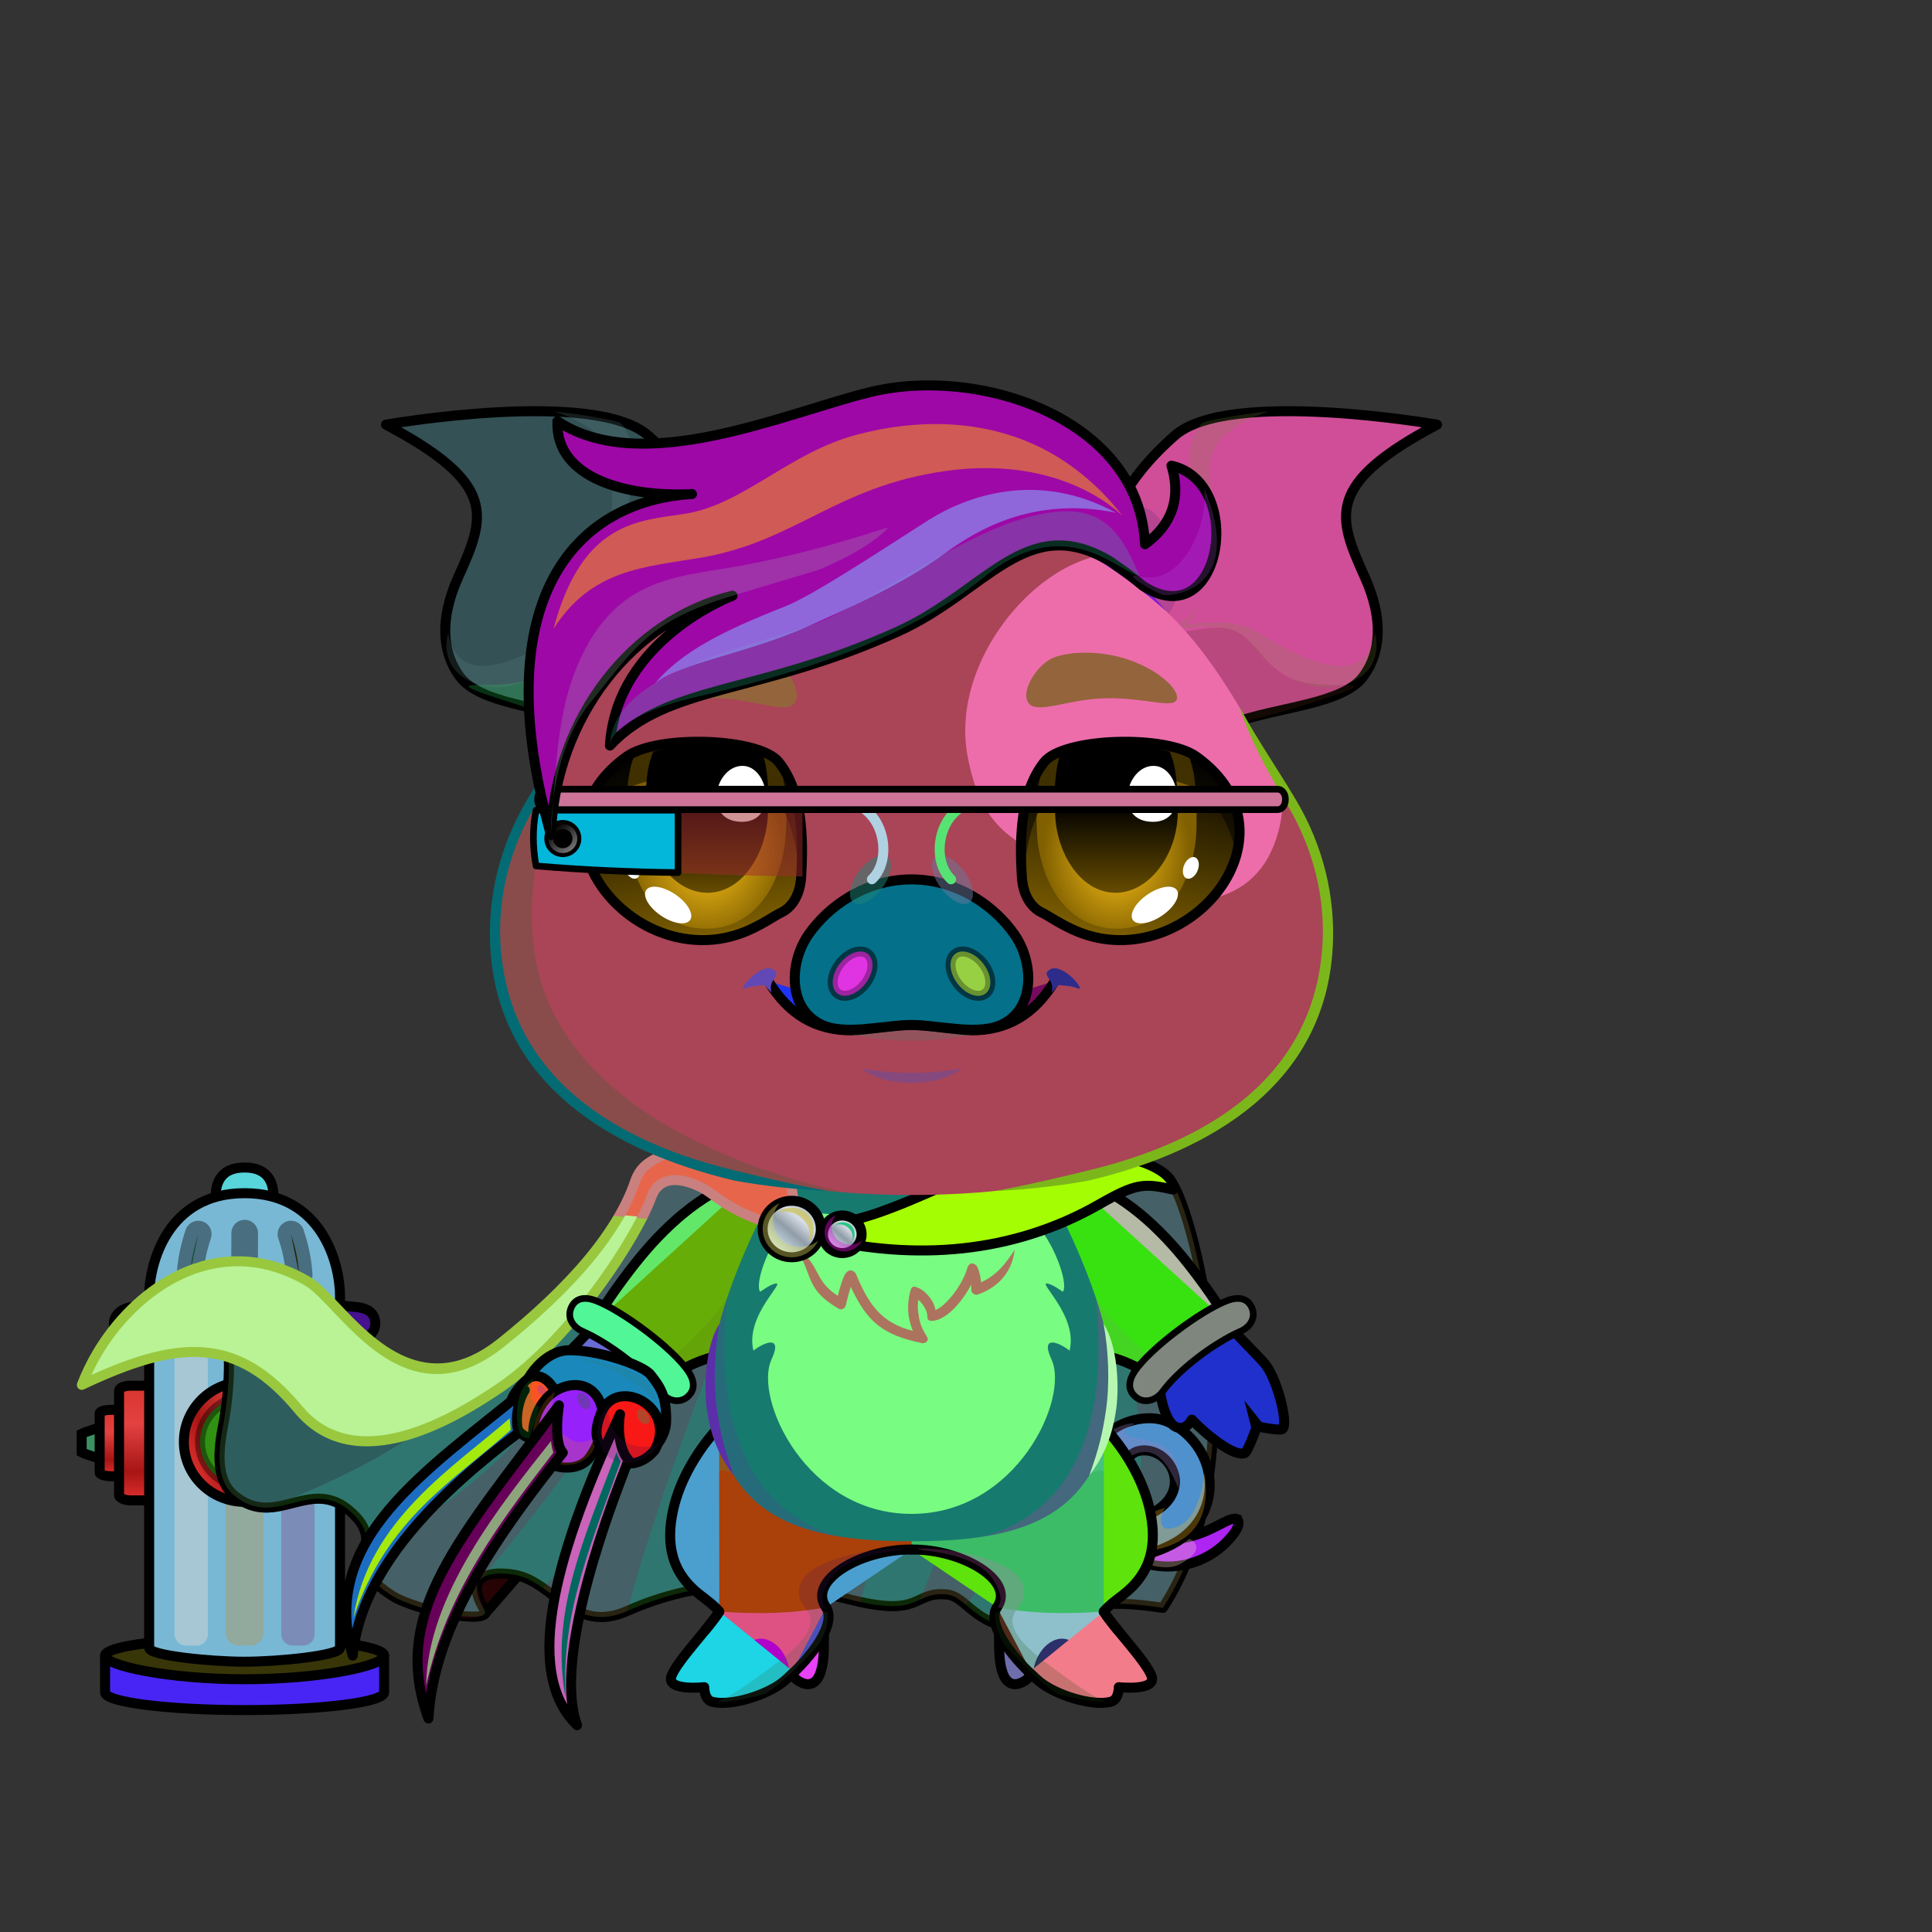 <svg xmlns="http://www.w3.org/2000/svg" xmlns:xlink="http://www.w3.org/1999/xlink" style="shape-rendering:geometricPrecision; text-rendering:geometricPrecision; image-rendering:optimizeQuality; fill-rule:evenodd; clip-rule:evenodd" version="1.1" viewBox="0 0 29000 29000" xml:space="preserve"><rect x="0" y="0" width="29000" height="29000" fill="#333333" stroke="none"/><defs><style type="text/css">.BraceletSteel-Mediumfil57new {fill:url(#BraceletSteel-Mediumid666new);fill-rule:nonzero}
.BraceletSteel-Mediumstr4new {stroke:black;stroke-width:100}
.BraceletSteel-Mediumfil58new {fill:url(#BraceletSteel-Mediumid686new);fill-rule:nonzero}
.HatGoogleGlasses-Mediumfil247new {fill:#966432;fill-opacity:0.502}
.HatGoogleGlasses-Mediumfil771new {fill:url(#HatGoogleGlasses-Mediumid662new);fill-rule:nonzero}
.HatGoogleGlasses-Mediumfil772new {fill:url(#HatGoogleGlasses-Mediumid681new);fill-rule:nonzero}
.HatGoogleGlasses-Mediumfil293new {fill:#FFFFCC;fill-opacity:0.502}
.HatGoogleGlasses-Mediumfil84new {fill:black}
.HatGoogleGlasses-Mediumfil774new {fill:url(#HatGoogleGlasses-Mediumid224new)}
.HatGoogleGlasses-Mediumfil773new {fill:url(#HatGoogleGlasses-Mediumid191new)}
.HatGoogleGlasses-Mediumstr3new {stroke:black;stroke-width:100;stroke-linecap:round;stroke-linejoin:round}
.HatGoogleGlasses-Mediumfil775new {fill:url(#HatGoogleGlasses-Mediumid259new)}
.AccessoryWaterHydrantfil32 {fill:#FF9E9E;fill-opacity:0.502}
.AccessoryWaterHydrantfil35 {fill:black;fill-opacity:0.4}
.AccessoryWaterHydrantfil25 {fill:url(#AccessoryWaterHydrantid35)}
.AccessoryWaterHydrantstr2 {stroke:black;stroke-width:150;stroke-linecap:round}
.AccessoryWaterHydrantfil26 {fill:url(#AccessoryWaterHydrantid50)}
.AccessoryWaterHydrantfil27 {fill:url(#AccessoryWaterHydrantid32)}
.AccessoryWaterHydrantfil28 {fill:url(#AccessoryWaterHydrantid74)}
.AccessoryWaterHydrantfil29 {fill:url(#AccessoryWaterHydrantid66)}
.AccessoryWaterHydrantfil30 {fill:url(#AccessoryWaterHydrantid34)}
.AccessoryWaterHydrantfil31 {fill:url(#AccessoryWaterHydrantid70)}
.AccessoryWaterHydrantstr3 {stroke:black;stroke-width:150;stroke-linecap:round;stroke-linejoin:round}
.AccessoryWaterHydrantfil2 {fill:none}
.AccessoryWaterHydrantstr4 {stroke:black;stroke-width:150}
.AccessoryWaterHydrantfil33 {fill:url(#AccessoryWaterHydrantid38)}
.AccessoryWaterHydrantfil34 {fill:url(#AccessoryWaterHydrantid57)}
.AccessoryWaterHydrantfil36 {fill:url(#AccessoryWaterHydrantid60)}
.AccessoryWaterHydrantfil37 {fill:url(#AccessoryWaterHydrantid54)}
.AccessoryWaterHydrantfil38 {fill:url(#AccessoryWaterHydrantid58)}
.AccessoryWaterHydrantfil39 {fill:none}
.AccessoryWaterHydrantstr5 {stroke:black;stroke-width:150;stroke-opacity:0.4}
.AccessoryWaterHydrantfil40 {fill:url(#AccessoryWaterHydrantid68)}
.AccessoryWaterHydrantstr1 {stroke:black;stroke-width:150}
.AccessoryWaterHydrantstr6 {stroke:black;stroke-width:400;stroke-linecap:round;stroke-linejoin:round;stroke-opacity:0.4}
.HairBack-Pig0fil0 {fill:none}
.Tail-Pig2fil26 {fill:black;fill-opacity:0.302}
.Tail-Pig2fil25 {fill:url(#Tail-Pig2id197)}
.Tail-Pig2str1 {stroke:black;stroke-width:150}
.Tail-Pig2fil27 {fill:url(#Tail-Pig2id96)}
.RightFoot-Pig0fil37 {fill:#fffbfa}
.RightFoot-Pig0fil38 {fill:#b97d4b}
.RightFoot-Pig0fil39 {fill:url(#RightFoot-Pig0id227)}
.RightFoot-Pig0fil40 {fill:black}
.RightFoot-Pig0fil10 {fill:black;fill-opacity:0.2}
.RightFoot-Pig0fil0 {fill:none}
.RightFoot-Pig0str2 {stroke:black;stroke-width:150;stroke-linecap:round;stroke-linejoin:round}
.RightLeg-Pig0fil52 {fill:url(#RightLeg-Pig0id37)}
.RightLeg-Pig0fil10 {fill:black;fill-opacity:0.2}
.RightLeg-Pig0fil0 {fill:none}
.RightLeg-Pig0str2 {stroke:black;stroke-width:150;stroke-linecap:round;stroke-linejoin:round}
.LeftFoot-Pig0fil37 {fill:#fffbfa}
.LeftFoot-Pig0fil38 {fill:#b97d4b}
.LeftFoot-Pig0fil57 {fill:url(#LeftFoot-Pig0id220)}
.LeftFoot-Pig0fil40 {fill:black}
.LeftFoot-Pig0fil10 {fill:black;fill-opacity:0.2}
.LeftFoot-Pig0fil0 {fill:none}
.LeftFoot-Pig0str2 {stroke:black;stroke-width:150;stroke-linecap:round;stroke-linejoin:round}
.LeftLeg-Pig0fil62 {fill:url(#LeftLeg-Pig0id49)}
.LeftLeg-Pig0fil10 {fill:black;fill-opacity:0.2}
.LeftLeg-Pig0fil0 {fill:none}
.LeftLeg-Pig0str2 {stroke:black;stroke-width:150;stroke-linecap:round;stroke-linejoin:round}
.RightHand-Pig0fil68 {fill:url(#RightHand-Pig0id57)}
.RightHand-Pig0fil10 {fill:black;fill-opacity:0.2}
.RightHand-Pig0fil0 {fill:none}
.RightHand-Pig0str0 {stroke:black;stroke-width:150;stroke-linecap:round;stroke-linejoin:round}
.RightPaw-Pig0fil74 {fill:url(#RightPaw-Pig0id25)}
.RightPaw-Pig0fil10 {fill:black;fill-opacity:0.2}
.RightPaw-Pig0fil75 {fill:url(#RightPaw-Pig0id217)}
.RightPaw-Pig0fil40 {fill:black}
.RightPaw-Pig0fil0 {fill:none}
.RightPaw-Pig0str2 {stroke:black;stroke-width:150;stroke-linecap:round;stroke-linejoin:round}
.LeftHand-Pig0fil79 {fill:url(#LeftHand-Pig0id22)}
.LeftHand-Pig0fil10 {fill:black;fill-opacity:0.2}
.LeftHand-Pig0fil0 {fill:none}
.LeftHand-Pig0str0 {stroke:black;stroke-width:150;stroke-linecap:round;stroke-linejoin:round}
.Body-Pig3fil83 {fill:url(#Body-Pig3id42)}
.Body-Pig3fil88 {fill:url(#Body-Pig3id33)}
.Body-Pig3fil10 {fill:black;fill-opacity:0.2}
.Body-Pig3fil84 {fill:black;fill-rule:nonzero}
.Body-Pig3fil30 {fill:black;fill-rule:nonzero}
.LeftPaw-Pig0fil91 {fill:url(#LeftPaw-Pig0id70)}
.LeftPaw-Pig0fil10 {fill:black;fill-opacity:0.2}
.LeftPaw-Pig0fil92 {fill:url(#LeftPaw-Pig0id209)}
.LeftPaw-Pig0fil40 {fill:black}
.LeftPaw-Pig0fil0 {fill:none}
.LeftPaw-Pig0str2 {stroke:black;stroke-width:150;stroke-linecap:round;stroke-linejoin:round}
.Ears-Pig6fil127 {fill:url(#Ears-Pig6id43)}
.Ears-Pig6fil128 {fill:url(#Ears-Pig6id18)}
.Ears-Pig6fil129 {fill:url(#Ears-Pig6id52)}
.Ears-Pig6fil10 {fill:black;fill-opacity:0.2}
.Ears-Pig6fil130 {fill:url(#Ears-Pig6id110)}
.Ears-Pig6fil131 {fill:url(#Ears-Pig6id86)}
.Ears-Pig6fil132 {fill:url(#Ears-Pig6id126)}
.Ears-Pig6fil0 {fill:none}
.Ears-Pig6str0 {stroke:black;stroke-width:150;stroke-linecap:round;stroke-linejoin:round}
.Head-Pig2fil160 {fill:url(#Head-Pig2id50)}
.Head-Pig2fil162 {fill:url(#Head-Pig2id53)}
.Head-Pig2fil10 {fill:black;fill-opacity:0.2}
.Head-Pig2fil84 {fill:black;fill-rule:nonzero}
.Mouth-Pig0fil26 {fill:black;fill-opacity:0.302}
.Mouth-Pig0fil169 {fill:black}
.Mouth-Pig0fil170 {fill:black;fill-rule:nonzero;fill-opacity:0.302}
.Mouth-Pig0fil0 {fill:none}
.Mouth-Pig0str0 {stroke:black;stroke-width:150;stroke-linecap:round;stroke-linejoin:round}
.EyesClosed-Pig5fil38 {fill:#b97d4b}
.EyesClosed-Pig5fil10 {fill:black;fill-opacity:0.2}
.EyesClosed-Pig5fil84 {fill:black;fill-rule:nonzero}
.Eyes-Pig5fil203 {fill:url(#Eyes-Pig5id162)}
.Eyes-Pig5fil204 {fill:url(#Eyes-Pig5id206)}
.Eyes-Pig5fil205 {fill:url(#Eyes-Pig5id120)}
.Eyes-Pig5fil148 {fill:black;fill-opacity:0.502}
.Eyes-Pig5fil173 {fill:white}
.Eyes-Pig5fil206 {fill:url(#Eyes-Pig5id174)}
.Eyes-Pig5fil207 {fill:url(#Eyes-Pig5id205)}
.Eyes-Pig5fil208 {fill:url(#Eyes-Pig5id98)}
.Eyes-Pig5fil0 {fill:none}
.Eyes-Pig5str0 {stroke:black;stroke-width:150;stroke-linecap:round;stroke-linejoin:round}
.Moustache-Pig0fil0 {fill:none}
.Nose-Pig1fil238 {fill:url(#Nose-Pig1id180)}
.Nose-Pig1str0 {stroke:black;stroke-width:150;stroke-linecap:round;stroke-linejoin:round}
.Nose-Pig1fil26 {fill:black;fill-opacity:0.302}
.Nose-Pig1str3 {stroke:black;stroke-width:150;stroke-linecap:round;stroke-linejoin:round;stroke-opacity:0.302}
.Nose-Pig1fil237 {fill:none}
.Hair-Pig2fil10 {fill:black;fill-opacity:0.2}
.Hair-Pig2fil246 {fill:#454041;fill-opacity:0.702}
.Hair-Pig2fil247 {fill:url(#Hair-Pig2id39)}
.Hair-Pig2str0 {stroke:black;stroke-width:150;stroke-linecap:round;stroke-linejoin:round}
.NecklaceCapeRedBack-Mediumfil3 {fill:black;fill-opacity:0.302}
.NecklaceCapeRedBack-Mediumfil4 {fill:black;fill-opacity:0.2}
.NecklaceCapeRedBack-Mediumfil13 {fill:url(#NecklaceCapeRedBack-Mediumid41);fill-rule:nonzero}
.NecklaceCapeRedBack-Mediumfil14 {fill:black;fill-rule:nonzero}
.NecklaceCapeRedBack-Mediumfil0 {fill:#270306}
.NecklaceCapeRedBack-Mediumstr0 {stroke:black;stroke-width:150;stroke-linecap:round;stroke-linejoin:round}
.NecklaceCapeRedBack-Mediumfil12 {fill:url(#NecklaceCapeRedBack-Mediumid2)}
.NecklaceCapeRedBack-Mediumfil2 {fill:black;fill-opacity:0.502}
.NecklaceCapeRedBack-Mediumstr2 {stroke:black;stroke-width:150;stroke-linecap:round;stroke-linejoin:round;stroke-opacity:0.502}
.NecklaceCapeRed-Mediumfil16 {fill:url(#NecklaceCapeRed-Mediumid13)}
.NecklaceCapeRed-Mediumfil14 {fill:black;fill-rule:nonzero}
.NecklaceCapeRed-Mediumfil10 {fill:black;fill-opacity:0.4}
.NecklaceCapeRed-Mediumfil11 {fill:white;fill-opacity:0.8}
.NecklaceCapeRed-Mediumfil15 {fill:url(#NecklaceCapeRed-Mediumid8)}
.NecklaceCapeRed-Mediumstr0 {stroke:black;stroke-width:150;stroke-linecap:round;stroke-linejoin:round}
.NecklaceCapeRed-Mediumfil17 {fill:url(#NecklaceCapeRed-Mediumid31)}
.NecklaceCapeRed-Mediumstr1 {stroke:black;stroke-width:150}
.NecklaceCapeRed-Mediumfil18 {fill:url(#NecklaceCapeRed-Mediumid37)}
.WeaponFreddy-Mediumfil24 {fill:white;fill-opacity:0.302}
.WeaponFreddy-Mediumfil1 {fill:black;fill-opacity:0.2}
.WeaponFreddy-Mediumfil30 {fill:white}
.WeaponFreddy-Mediumfil31 {fill:#FFFFCC;fill-opacity:0.102}
.WeaponFreddy-Mediumfil32 {fill:url(#WeaponFreddy-Mediumid12)}
.WeaponFreddy-Mediumstr1 {stroke:black;stroke-width:150;stroke-linecap:round;stroke-linejoin:round}
.WeaponFreddy-Mediumfil33 {fill:url(#WeaponFreddy-Mediumid42)}
.WeaponFreddy-Mediumfil34 {fill:url(#WeaponFreddy-Mediumid41)}
.WeaponFreddy-Mediumfil35 {fill:url(#WeaponFreddy-Mediumid47)}
.WeaponFreddy-Mediumfil36 {fill:url(#WeaponFreddy-Mediumid21)}
.WeaponFreddy-Mediumfil37 {fill:url(#WeaponFreddy-Mediumid18)}
.WeaponFreddy-Mediumfil38 {fill:url(#WeaponFreddy-Mediumid26)}
</style><linearGradient gradientUnits="userSpaceOnUse" id="BraceletSteel-Mediumid666new" x1="8808.47" x2="10149.2" xlink:href="#BraceletSteel-Mediumid663new" y1="19708.3" y2="20807.9">
  </linearGradient><linearGradient gradientUnits="userSpaceOnUse" id="BraceletSteel-Mediumid686new" x1="18555.4" x2="17214.7" xlink:href="#BraceletSteel-Mediumid663new" y1="19708.3" y2="20807.9">
  </linearGradient><linearGradient gradientUnits="userSpaceOnUse" id="HatGoogleGlasses-Mediumid662new" x1="12977" x2="13014.5" y1="11958" y2="13269">
   <stop offset="0" style="stop-opacity:1; stop-color:#242424"/>
   <stop offset="1" style="stop-opacity:1; stop-color:#BDBDBD"/>
  </linearGradient><linearGradient gradientUnits="userSpaceOnUse" id="HatGoogleGlasses-Mediumid681new" x1="14386.9" x2="14349.4" xlink:href="#HatGoogleGlasses-Mediumid662new" y1="11958" y2="13269">
  </linearGradient><linearGradient gradientUnits="userSpaceOnUse" id="HatGoogleGlasses-Mediumid224new" x1="8312.34" x2="8582.84" y1="12413.5" y2="12760">
   <stop offset="0" style="stop-opacity:1; stop-color:black"/>
   <stop offset="1" style="stop-opacity:1; stop-color:#737373"/>
  </linearGradient><linearGradient gradientUnits="userSpaceOnUse" id="HatGoogleGlasses-Mediumid191new" x1="8327.85" x2="9856.45" y1="13047.3" y2="12211.7">
   <stop offset="0" style="stop-opacity:1; stop-color:#C8C8C8"/>
   <stop offset="0.69" style="stop-opacity:1; stop-color:white"/>
   <stop offset="1" style="stop-opacity:1; stop-color:white"/>
  </linearGradient><linearGradient gradientUnits="userSpaceOnUse" id="HatGoogleGlasses-Mediumid259new" x1="8069.87" x2="19294" y1="11999.6" y2="11999.6">
   <stop offset="0" style="stop-opacity:1; stop-color:#C4C4C4"/>
   <stop offset="0.69" style="stop-opacity:1; stop-color:white"/>
   <stop offset="1" style="stop-opacity:1; stop-color:#D4D4D4"/>
  </linearGradient><linearGradient gradientUnits="userSpaceOnUse" id="AccessoryWaterHydrantid35" x1="1412.61" x2="1346.62" y1="21900.7" y2="21420.5">
   <stop offset="0" style="stop-opacity:1; stop-color:#C79191"/>
   <stop offset="0.49" style="stop-opacity:1; stop-color:#8C7777"/>
   <stop offset="1" style="stop-opacity:1; stop-color:#EDCFCE"/>
  </linearGradient><linearGradient gradientUnits="userSpaceOnUse" id="AccessoryWaterHydrantid50" x1="1822.86" x2="1822.86" xlink:href="#AccessoryWaterHydrantid32" y1="22158.9" y2="21162.2">
  </linearGradient><linearGradient gradientUnits="userSpaceOnUse" id="AccessoryWaterHydrantid74" x1="5820.44" x2="5754.45" xlink:href="#AccessoryWaterHydrantid35" y1="21900.7" y2="21420.5">
  </linearGradient><linearGradient gradientUnits="userSpaceOnUse" id="AccessoryWaterHydrantid66" x1="5344.2" x2="5344.2" xlink:href="#AccessoryWaterHydrantid32" y1="22158.9" y2="21162.2">
  </linearGradient><linearGradient gradientUnits="userSpaceOnUse" id="AccessoryWaterHydrantid34" x1="5014.59" x2="5014.59" xlink:href="#AccessoryWaterHydrantid32" y1="22521" y2="20800.2">
  </linearGradient><linearGradient gradientUnits="userSpaceOnUse" id="AccessoryWaterHydrantid70" x1="1577.12" x2="5765.73" xlink:href="#AccessoryWaterHydrantid57" y1="25128.7" y2="25128.7">
  </linearGradient><linearGradient gradientUnits="userSpaceOnUse" id="AccessoryWaterHydrantid38" x1="3236.42" x2="4106.43" y1="17865.7" y2="17865.7">
   <stop offset="0" style="stop-opacity:1; stop-color:#DF302F"/>
   <stop offset="0.278" style="stop-opacity:1; stop-color:#860203"/>
   <stop offset="0.561" style="stop-opacity:1; stop-color:#A61514"/>
   <stop offset="0.78" style="stop-opacity:1; stop-color:#FF8C96"/>
   <stop offset="1" style="stop-opacity:1; stop-color:#D9342E"/>
  </linearGradient><linearGradient gradientUnits="userSpaceOnUse" id="AccessoryWaterHydrantid60" x1="1709.43" x2="5633.42" xlink:href="#AccessoryWaterHydrantid57" y1="19824.4" y2="19824.4">
  </linearGradient><linearGradient gradientUnits="userSpaceOnUse" id="AccessoryWaterHydrantid54" x1="2866.92" x2="4475.93" xlink:href="#AccessoryWaterHydrantid32" y1="22066.7" y2="21218.5">
  </linearGradient><linearGradient gradientUnits="userSpaceOnUse" id="AccessoryWaterHydrantid58" x1="3278.19" x2="4064.66" xlink:href="#AccessoryWaterHydrantid32" y1="21849.9" y2="21435.3">
  </linearGradient><linearGradient gradientUnits="userSpaceOnUse" id="AccessoryWaterHydrantid68" x1="3485.88" x2="3856.97" y1="21740.4" y2="21544.8">
   <stop offset="0" style="stop-opacity:1; stop-color:#C79191"/>
   <stop offset="0.671" style="stop-opacity:1; stop-color:#8C7777"/>
   <stop offset="1" style="stop-opacity:1; stop-color:#EDCFCE"/>
  </linearGradient><linearGradient gradientUnits="userSpaceOnUse" id="Tail-Pig2id197" x1="17344.8" x2="17524.4" xlink:href="#Tail-Pig2id94" y1="23500.4" y2="22540.2">
  </linearGradient><linearGradient gradientUnits="userSpaceOnUse" id="Tail-Pig2id96" x1="16430.9" x2="18027.3" xlink:href="#Tail-Pig2id94" y1="22909.3" y2="21761">
  </linearGradient><linearGradient gradientUnits="objectBoundingBox" id="RightFoot-Pig0id227" x1="50%" x2="50%" xlink:href="#RightFoot-Pig0id0" y1="100%" y2="0%">
  </linearGradient><linearGradient gradientUnits="objectBoundingBox" id="RightLeg-Pig0id37" x1="50%" x2="50%" xlink:href="#RightLeg-Pig0id2" y1="100%" y2="0%">
  </linearGradient><linearGradient gradientUnits="objectBoundingBox" id="LeftFoot-Pig0id220" x1="50%" x2="50%" xlink:href="#LeftFoot-Pig0id0" y1="100%" y2="0%">
  </linearGradient><linearGradient gradientUnits="objectBoundingBox" id="LeftLeg-Pig0id49" x1="50%" x2="50%" xlink:href="#LeftLeg-Pig0id2" y1="100%" y2="0%">
  </linearGradient><linearGradient gradientUnits="objectBoundingBox" id="RightHand-Pig0id57" x1="30.124%" x2="69.876%" xlink:href="#RightHand-Pig0id22" y1="2.322%" y2="97.678%">
  </linearGradient><linearGradient gradientUnits="objectBoundingBox" id="RightPaw-Pig0id25" x1="81.883%" x2="18.117%" y1="89.198%" y2="10.802%">
   <stop offset="0" style="stop-opacity:1; stop-color:#d1b0a3"/>
   <stop offset="0.62" style="stop-opacity:1; stop-color:#f7d8cc"/>
   <stop offset="1" style="stop-opacity:1; stop-color:#f7d8cc"/>
  </linearGradient><linearGradient gradientUnits="objectBoundingBox" id="RightPaw-Pig0id217" x1="50%" x2="50%" xlink:href="#RightPaw-Pig0id0" y1="100%" y2="0%">
  </linearGradient><linearGradient gradientUnits="objectBoundingBox" id="LeftHand-Pig0id22" x1="69.876%" x2="30.124%" y1="2.322%" y2="97.678%">
   <stop offset="0" style="stop-opacity:1; stop-color:#d1b0a3"/>
   <stop offset="0.02" style="stop-opacity:1; stop-color:#d1b0a3"/>
   <stop offset="0.922" style="stop-opacity:1; stop-color:#f7d8cc"/>
   <stop offset="1" style="stop-opacity:1; stop-color:#f7d8cc"/>
  </linearGradient><linearGradient gradientUnits="objectBoundingBox" id="Body-Pig3id42" x1="50%" x2="50%" y1="0%" y2="100%">
   <stop offset="0" style="stop-opacity:1; stop-color:#d1b0a3"/>
   <stop offset="0.031" style="stop-opacity:1; stop-color:#d1b0a3"/>
   <stop offset="0.529" style="stop-opacity:1; stop-color:#f7d8cc"/>
   <stop offset="1" style="stop-opacity:1; stop-color:#fffbfa"/>
  </linearGradient><linearGradient gradientUnits="userSpaceOnUse" id="Body-Pig3id33" x1="13681.9" x2="13681.9" xlink:href="#Body-Pig3id5" y1="18213.7" y2="22723.6">
  </linearGradient><linearGradient gradientUnits="objectBoundingBox" id="LeftPaw-Pig0id70" x1="18.117%" x2="81.883%" xlink:href="#LeftPaw-Pig0id25" y1="89.198%" y2="10.802%">
  </linearGradient><linearGradient gradientUnits="objectBoundingBox" id="LeftPaw-Pig0id209" x1="50%" x2="50%" xlink:href="#LeftPaw-Pig0id0" y1="100%" y2="0%">
  </linearGradient><linearGradient gradientUnits="userSpaceOnUse" id="Ears-Pig6id43" x1="18977.4" x2="18977.4" xlink:href="#Ears-Pig6id16" y1="10754.1" y2="6172.15">
  </linearGradient><linearGradient gradientUnits="userSpaceOnUse" id="Ears-Pig6id18" x1="21517.2" x2="17496.7" y1="8655.92" y2="7801.34">
   <stop offset="0" style="stop-opacity:1; stop-color:#F5E2E2"/>
   <stop offset="1" style="stop-opacity:1; stop-color:#C49D9D"/>
  </linearGradient><linearGradient gradientUnits="userSpaceOnUse" id="Ears-Pig6id52" x1="19827.1" x2="17755.5" y1="8390.45" y2="8209.21">
   <stop offset="0" style="stop-opacity:1; stop-color:#E4A7A1"/>
   <stop offset="1" style="stop-opacity:1; stop-color:#B87170"/>
  </linearGradient><linearGradient gradientUnits="userSpaceOnUse" id="Ears-Pig6id110" x1="8386.51" x2="8386.51" xlink:href="#Ears-Pig6id16" y1="10754.1" y2="6172.15">
  </linearGradient><linearGradient gradientUnits="userSpaceOnUse" id="Ears-Pig6id86" x1="5853.92" x2="9859.98" xlink:href="#Ears-Pig6id18" y1="8663.33" y2="7793.93">
  </linearGradient><linearGradient gradientUnits="userSpaceOnUse" id="Ears-Pig6id126" x1="7538.88" x2="9606.33" xlink:href="#Ears-Pig6id52" y1="8392.17" y2="8207.49">
  </linearGradient><linearGradient gradientUnits="objectBoundingBox" id="Head-Pig2id50" x1="50%" x2="50%" xlink:href="#Head-Pig2id3" y1="100%" y2="0%">
  </linearGradient><linearGradient gradientUnits="userSpaceOnUse" id="Head-Pig2id53" x1="16873.4" x2="16873.4" xlink:href="#Head-Pig2id0" y1="13540.5" y2="8346.96">
  </linearGradient><linearGradient gradientUnits="userSpaceOnUse" id="Eyes-Pig5id162" x1="16678.2" x2="17291.3" xlink:href="#Eyes-Pig5id148" y1="14123.7" y2="11147.1">
  </linearGradient><radialGradient cx="16760.4" cy="12833.7" fx="16760.4" fy="12833.7" gradientTransform="matrix(0.836 -0 -0 1 2750 0)" gradientUnits="userSpaceOnUse" id="Eyes-Pig5id206" r="1333.41" xlink:href="#Eyes-Pig5id205">
  </radialGradient><linearGradient gradientUnits="userSpaceOnUse" id="Eyes-Pig5id120" x1="16754.4" x2="16754.4" xlink:href="#Eyes-Pig5id45" y1="11189.8" y2="13400.8">
  </linearGradient><linearGradient gradientUnits="userSpaceOnUse" id="Eyes-Pig5id174" x1="10682.4" x2="10075.9" xlink:href="#Eyes-Pig5id148" y1="14127.3" y2="11143.4">
  </linearGradient><linearGradient gradientUnits="userSpaceOnUse" id="Eyes-Pig5id98" x1="10609.5" x2="10609.5" xlink:href="#Eyes-Pig5id45" y1="11189.8" y2="13400.8">
  </linearGradient><linearGradient gradientUnits="userSpaceOnUse" id="Nose-Pig1id180" x1="13681.9" x2="13681.9" xlink:href="#Nose-Pig1id151" y1="13199.9" y2="15456.7">
  </linearGradient><linearGradient gradientUnits="userSpaceOnUse" id="Hair-Pig2id39" x1="7934.84" x2="18257.5" xlink:href="#Hair-Pig2id7" y1="9158.05" y2="9158.05">
  </linearGradient><linearGradient gradientUnits="userSpaceOnUse" id="NecklaceCapeRedBack-Mediumid41" x1="4519.1" x2="6360.56" xlink:href="#NecklaceCapeRedBack-Mediumid5" y1="17697.6" y2="22165.4">
  </linearGradient><linearGradient gradientUnits="userSpaceOnUse" id="NecklaceCapeRedBack-Mediumid2" x1="5802.55" x2="15394.4" y1="24344" y2="17117.2">
   <stop offset="0" style="stop-opacity:1; stop-color:#B02C00"/>
   <stop offset="0.369" style="stop-opacity:1; stop-color:#B82E00"/>
   <stop offset="0.71" style="stop-opacity:1; stop-color:#630116"/>
   <stop offset="1" style="stop-opacity:1; stop-color:#1D0029"/>
  </linearGradient><linearGradient gradientUnits="userSpaceOnUse" id="NecklaceCapeRed-Mediumid13" x1="9527.35" x2="11718.7" y1="17325.6" y2="18088.7">
   <stop offset="0" style="stop-opacity:1; stop-color:#CC3300"/>
   <stop offset="0.251" style="stop-opacity:1; stop-color:#A32C04"/>
   <stop offset="0.569" style="stop-opacity:1; stop-color:#FF5024"/>
   <stop offset="1" style="stop-opacity:1; stop-color:#490033"/>
  </linearGradient><linearGradient gradientUnits="userSpaceOnUse" id="NecklaceCapeRed-Mediumid8" x1="17530.6" x2="12330.9" y1="17814.8" y2="18031.5">
   <stop offset="0" style="stop-opacity:1; stop-color:#B02C00"/>
   <stop offset="0.271" style="stop-opacity:1; stop-color:#B82E00"/>
   <stop offset="0.769" style="stop-opacity:1; stop-color:#630116"/>
   <stop offset="1" style="stop-opacity:1; stop-color:#1D0029"/>
  </linearGradient><linearGradient gradientUnits="objectBoundingBox" id="NecklaceCapeRed-Mediumid31" x1="82.414%" x2="17.586%" xlink:href="#NecklaceCapeRed-Mediumid30" y1="12.622%" y2="87.378%">
  </linearGradient><linearGradient gradientUnits="objectBoundingBox" id="NecklaceCapeRed-Mediumid37" x1="82.414%" x2="17.586%" xlink:href="#NecklaceCapeRed-Mediumid30" y1="12.622%" y2="87.378%">
  </linearGradient><linearGradient gradientUnits="userSpaceOnUse" id="WeaponFreddy-Mediumid12" x1="8034.46" x2="9775.12" xlink:href="#WeaponFreddy-Mediumid10" y1="20514.6" y2="21529.1">
  </linearGradient><radialGradient cx="8315.63" cy="21165.9" fx="8315.63" fy="21165.9" gradientTransform="matrix(1.294 1.213 -1.202 1.282 22995 -16051)" gradientUnits="userSpaceOnUse" id="WeaponFreddy-Mediumid42" r="240.62" xlink:href="#WeaponFreddy-Mediumid39">
  </radialGradient><radialGradient cx="8853.82" cy="21285.7" fx="8853.82" fy="21285.7" gradientTransform="matrix(1.349 0.711 -0.887 1.684 15792 -20850)" gradientUnits="userSpaceOnUse" id="WeaponFreddy-Mediumid41" r="334.58" xlink:href="#WeaponFreddy-Mediumid39">
  </radialGradient><radialGradient cx="9640.72" cy="21260.7" fx="9640.72" fy="21260.7" gradientTransform="matrix(1.346 -0 -0 1.429 -3337 -9111)" gradientUnits="userSpaceOnUse" id="WeaponFreddy-Mediumid47" r="317.29" xlink:href="#WeaponFreddy-Mediumid39">
  </radialGradient><linearGradient gradientUnits="userSpaceOnUse" id="WeaponFreddy-Mediumid21" x1="6072.48" x2="8643.8" xlink:href="#WeaponFreddy-Mediumid18" y1="23332.5" y2="23556.9">
  </linearGradient><linearGradient gradientUnits="userSpaceOnUse" id="WeaponFreddy-Mediumid26" x1="7885.45" x2="9796.63" xlink:href="#WeaponFreddy-Mediumid18" y1="23403.9" y2="23721.5">
  </linearGradient><linearGradient gradientUnits="userSpaceOnUse" id="BraceletSteel-Mediumid663new" x1="19208.4" x2="16994.4" y1="19855.6" y2="20661.5">
   <stop offset="0" style="stop-opacity:1; stop-color:#424352"/>
   <stop offset="0.11" style="stop-opacity:1; stop-color:#848690"/>
   <stop offset="0.251" style="stop-opacity:1; stop-color:#FFFFFC"/>
   <stop offset="0.471" style="stop-opacity:1; stop-color:#8D8F99"/>
   <stop offset="0.78" style="stop-opacity:1; stop-color:#16171A"/>
   <stop offset="1" style="stop-opacity:1; stop-color:#42444D"/>
  </linearGradient><linearGradient gradientUnits="userSpaceOnUse" id="AccessoryWaterHydrantid32" x1="2152.47" x2="2152.47" y1="22521" y2="20800.2">
   <stop offset="0" style="stop-opacity:1; stop-color:#DF302F"/>
   <stop offset="0.251" style="stop-opacity:1; stop-color:#A61514"/>
   <stop offset="0.671" style="stop-opacity:1; stop-color:#E34242"/>
   <stop offset="1" style="stop-opacity:1; stop-color:#D9342E"/>
  </linearGradient><linearGradient gradientUnits="userSpaceOnUse" id="AccessoryWaterHydrantid57" x1="2239.15" x2="5103.7" y1="21426.4" y2="21426.4">
   <stop offset="0" style="stop-opacity:1; stop-color:#DF302F"/>
   <stop offset="0.278" style="stop-opacity:1; stop-color:#860203"/>
   <stop offset="0.561" style="stop-opacity:1; stop-color:#A61514"/>
   <stop offset="0.78" style="stop-opacity:1; stop-color:#FC606D"/>
   <stop offset="1" style="stop-opacity:1; stop-color:#D9342E"/>
  </linearGradient><linearGradient gradientUnits="userSpaceOnUse" id="Tail-Pig2id94" x1="13432.5" x2="17737.9" y1="23392.7" y2="23392.7">
   <stop offset="0" style="stop-opacity:1; stop-color:#d1b0a3"/>
   <stop offset="1" style="stop-opacity:1; stop-color:#fffbfa"/>
  </linearGradient><linearGradient gradientUnits="userSpaceOnUse" id="RightFoot-Pig0id0" x1="16257.8" x2="16257.8" y1="21560.3" y2="23683.4">
   <stop offset="0" style="stop-opacity:1; stop-color:#b97d4b"/>
   <stop offset="1" style="stop-opacity:1; stop-color:#e0a472"/>
  </linearGradient><linearGradient gradientUnits="userSpaceOnUse" id="RightLeg-Pig0id2" x1="11782.6" x2="11782.6" y1="24212.9" y2="21311.8">
   <stop offset="0" style="stop-opacity:1; stop-color:#fffbfa"/>
   <stop offset="0.388" style="stop-opacity:1; stop-color:#fffbfa"/>
   <stop offset="1" style="stop-opacity:1; stop-color:#f7d8cc"/>
  </linearGradient><linearGradient gradientUnits="userSpaceOnUse" id="LeftFoot-Pig0id0" x1="16257.8" x2="16257.8" y1="21560.3" y2="23683.4">
   <stop offset="0" style="stop-opacity:1; stop-color:#b97d4b"/>
   <stop offset="1" style="stop-opacity:1; stop-color:#e0a472"/>
  </linearGradient><linearGradient gradientUnits="userSpaceOnUse" id="LeftLeg-Pig0id2" x1="11782.6" x2="11782.6" y1="24212.9" y2="21311.8">
   <stop offset="0" style="stop-opacity:1; stop-color:#fffbfa"/>
   <stop offset="0.388" style="stop-opacity:1; stop-color:#fffbfa"/>
   <stop offset="1" style="stop-opacity:1; stop-color:#f7d8cc"/>
  </linearGradient><linearGradient gradientUnits="objectBoundingBox" id="RightHand-Pig0id22" x1="69.876%" x2="30.124%" y1="2.322%" y2="97.678%">
   <stop offset="0" style="stop-opacity:1; stop-color:#d1b0a3"/>
   <stop offset="0.02" style="stop-opacity:1; stop-color:#d1b0a3"/>
   <stop offset="0.922" style="stop-opacity:1; stop-color:#f7d8cc"/>
   <stop offset="1" style="stop-opacity:1; stop-color:#f7d8cc"/>
  </linearGradient><linearGradient gradientUnits="userSpaceOnUse" id="RightPaw-Pig0id0" x1="16257.8" x2="16257.8" y1="21560.3" y2="23683.4">
   <stop offset="0" style="stop-opacity:1; stop-color:#b97d4b"/>
   <stop offset="1" style="stop-opacity:1; stop-color:#e0a472"/>
  </linearGradient><linearGradient gradientUnits="userSpaceOnUse" id="Body-Pig3id5" x1="18537.4" x2="18537.4" y1="11625" y2="5118.17">
   <stop offset="0" style="stop-opacity:1; stop-color:#b97d4b"/>
   <stop offset="1" style="stop-opacity:1; stop-color:#f7d8cc"/>
  </linearGradient><linearGradient gradientUnits="objectBoundingBox" id="LeftPaw-Pig0id25" x1="81.883%" x2="18.117%" y1="89.198%" y2="10.802%">
   <stop offset="0" style="stop-opacity:1; stop-color:#d1b0a3"/>
   <stop offset="0.62" style="stop-opacity:1; stop-color:#f7d8cc"/>
   <stop offset="1" style="stop-opacity:1; stop-color:#f7d8cc"/>
  </linearGradient><linearGradient gradientUnits="userSpaceOnUse" id="LeftPaw-Pig0id0" x1="16257.8" x2="16257.8" y1="21560.3" y2="23683.4">
   <stop offset="0" style="stop-opacity:1; stop-color:#b97d4b"/>
   <stop offset="1" style="stop-opacity:1; stop-color:#e0a472"/>
  </linearGradient><linearGradient gradientUnits="userSpaceOnUse" id="Ears-Pig6id16" x1="16438.6" x2="20876.9" y1="9204.54" y2="7320.6">
   <stop offset="0" style="stop-opacity:1; stop-color:#b97d4b"/>
   <stop offset="0.6" style="stop-opacity:1; stop-color:#b97d4b"/>
   <stop offset="1" style="stop-opacity:1; stop-color:#e0a472"/>
  </linearGradient><linearGradient gradientUnits="userSpaceOnUse" id="Head-Pig2id3" x1="18922.8" x2="18922.8" y1="11187.2" y2="5413.87">
   <stop offset="0" style="stop-opacity:1; stop-color:#d1b0a3"/>
   <stop offset="0.388" style="stop-opacity:1; stop-color:#f7d8cc"/>
   <stop offset="1" style="stop-opacity:1; stop-color:#fffbfa"/>
  </linearGradient><linearGradient gradientUnits="userSpaceOnUse" id="Head-Pig2id0" x1="16257.8" x2="16257.8" y1="21560.3" y2="23683.4">
   <stop offset="0" style="stop-opacity:1; stop-color:#b97d4b"/>
   <stop offset="1" style="stop-opacity:1; stop-color:#e0a472"/>
  </linearGradient><linearGradient gradientUnits="userSpaceOnUse" id="Eyes-Pig5id148" x1="16641" x2="17334.4" y1="14255.9" y2="11076.2">
   <stop offset="0" style="stop-opacity:1; stop-color:#806000"/>
   <stop offset="1" style="stop-opacity:1; stop-color:black"/>
  </linearGradient><radialGradient cx="10603.5" cy="12833.7" fx="10603.5" fy="12833.7" gradientTransform="matrix(-0.88 -0 -0 1 19934 0)" gradientUnits="userSpaceOnUse" id="Eyes-Pig5id205" r="1364.99">
   <stop offset="0" style="stop-opacity:1; stop-color:#ffc419"/>
   <stop offset="1" style="stop-opacity:1; stop-color:#806000"/>
  </radialGradient><linearGradient gradientUnits="userSpaceOnUse" id="Eyes-Pig5id45" x1="16680.3" x2="16680.3" y1="11243.5" y2="13543.4">
   <stop offset="0" style="stop-opacity:1; stop-color:black"/>
   <stop offset="0.4" style="stop-opacity:1; stop-color:black"/>
   <stop offset="1" style="stop-opacity:1; stop-color:#664c00"/>
  </linearGradient><linearGradient gradientUnits="userSpaceOnUse" id="Nose-Pig1id151" x1="13681.9" x2="13681.9" y1="13554.2" y2="15469.2">
   <stop offset="0" style="stop-opacity:1; stop-color:#FFCCCC"/>
   <stop offset="1" style="stop-opacity:1; stop-color:#DB9092"/>
  </linearGradient><linearGradient gradientUnits="userSpaceOnUse" id="Hair-Pig2id7" x1="17165.3" x2="17165.3" y1="19960.9" y2="12270.8">
   <stop offset="0" style="stop-opacity:1; stop-color:#2b2425"/>
   <stop offset="1" style="stop-opacity:1; stop-color:#454041"/>
  </linearGradient><linearGradient gradientUnits="userSpaceOnUse" id="NecklaceCapeRedBack-Mediumid5" x1="928.05" x2="7023.91" y1="19047.7" y2="21436.7">
   <stop offset="0" style="stop-opacity:1; stop-color:#CC3300"/>
   <stop offset="0.271" style="stop-opacity:1; stop-color:#E6420C"/>
   <stop offset="0.529" style="stop-opacity:1; stop-color:#A82E02"/>
   <stop offset="1" style="stop-opacity:1; stop-color:#9D1F10"/>
  </linearGradient><linearGradient gradientUnits="objectBoundingBox" id="NecklaceCapeRed-Mediumid30" x1="82.414%" x2="17.586%" y1="12.622%" y2="87.378%">
   <stop offset="0" style="stop-opacity:1; stop-color:#B3C0CC"/>
   <stop offset="0.271" style="stop-opacity:1; stop-color:#D8DDE6"/>
   <stop offset="0.541" style="stop-opacity:1; stop-color:#909DA8"/>
   <stop offset="1" style="stop-opacity:1; stop-color:#DBF5FF"/>
  </linearGradient><linearGradient gradientUnits="userSpaceOnUse" id="WeaponFreddy-Mediumid10" x1="8800.39" x2="10126.8" y1="21184.1" y2="21957.2">
   <stop offset="0" style="stop-opacity:1; stop-color:#1A1511"/>
   <stop offset="0.431" style="stop-opacity:1; stop-color:#36281B"/>
   <stop offset="0.671" style="stop-opacity:1; stop-color:#69513F"/>
   <stop offset="1" style="stop-opacity:1; stop-color:#402C17"/>
  </linearGradient><radialGradient cx="9516.04" cy="21562.8" fx="9516.04" fy="21562.8" gradientTransform="matrix(1.388 -0.057 0.061 1.473 -4996 -9653)" gradientUnits="userSpaceOnUse" id="WeaponFreddy-Mediumid39" r="343.28">
   <stop offset="0" style="stop-opacity:1; stop-color:#E3CA9E"/>
   <stop offset="1" style="stop-opacity:1; stop-color:#80642C"/>
  </radialGradient><linearGradient gradientUnits="userSpaceOnUse" id="WeaponFreddy-Mediumid18" x1="5008.43" x2="8067.29" y1="22638.3" y2="23078.5">
   <stop offset="0" style="stop-opacity:1; stop-color:#4B4F52"/>
   <stop offset="0.31" style="stop-opacity:1; stop-color:white"/>
   <stop offset="1" style="stop-opacity:1; stop-color:#43474A"/>
  </linearGradient></defs><g id="AccessoryWaterHydrant">
  <g id="_3081483343424">
   <path class="AccessoryWaterHydrantfil25 AccessoryWaterHydrantstr2" d="M1534 21913c-74,-37 -235,-75 -308,-113 0,-470 0,192 0,-279 73,-38 234,-75 308,-113 0,546 0,-41 0,505z" style="fill:#3d9063"/>
   <rect class="AccessoryWaterHydrantfil26 AccessoryWaterHydrantstr2" height="997" rx="179" ry="51" width="654" x="1496" y="21162"/>
   <rect class="AccessoryWaterHydrantfil27 AccessoryWaterHydrantstr2" height="1721" rx="169" ry="75" width="731" x="1787" y="20800"/>
   <path class="AccessoryWaterHydrantfil28 AccessoryWaterHydrantstr2" d="M5633 21913c74,-37 235,-75 309,-113 0,-470 0,192 0,-279 -74,-38 -235,-75 -309,-113 0,546 0,-41 0,505z" style="fill:#d439fd"/>
   <rect class="AccessoryWaterHydrantfil29 AccessoryWaterHydrantstr2" height="997" rx="179" ry="51" width="654" x="5017" y="21162"/>
   <rect class="AccessoryWaterHydrantfil30 AccessoryWaterHydrantstr2" height="1721" rx="169" ry="75" width="731" x="4649" y="20800"/>
   <path class="AccessoryWaterHydrantfil31 AccessoryWaterHydrantstr3" d="M5766 25404l0 -550c0,-147 -938,-265 -2095,-265 -1156,0 -2094,118 -2094,265l0 550c0,146 938,265 2094,265 1157,0 2095,-119 2095,-265z" style="fill:#4825f4"/>
   <path class="AccessoryWaterHydrantfil32" d="M3671 24589c1157,0 2095,118 2095,265 0,146 -938,352 -2095,352 -1156,0 -2094,-206 -2094,-352 0,-147 938,-265 2094,-265z" style="fill:#766d61"/>
   <path class="AccessoryWaterHydrantfil2 AccessoryWaterHydrantstr4" d="M3671 24589c1157,0 2095,118 2095,265 0,146 -938,352 -2095,352 -1156,0 -2094,-206 -2094,-352 0,-147 938,-265 2094,-265z" style="fill:#383608"/>
   <path class="AccessoryWaterHydrantfil33 AccessoryWaterHydrantstr3" d="M3671 17525c-415,0 -435,312 -435,457 0,145 0,114 0,222 0,15 83,-54 435,-54 353,0 435,69 435,54 0,-108 0,-77 0,-222 0,-145 -19,-457 -435,-457z" style="fill:#57d5db"/>
   <path class="AccessoryWaterHydrantfil34 AccessoryWaterHydrantstr3" d="M3671 17910c-1161,0 -1432,1058 -1432,1550l0 480 0 273 0 4523c0,115 924,207 1432,207 509,0 1433,-92 1433,-207l0 -4523 0 -273 0 -480c0,-492 -271,-1550 -1433,-1550z" style="fill:#78b8d5"/>
   <path class="AccessoryWaterHydrantfil35" d="M3583 24701l177 0c109,0 198,-88 198,-197l0 -4049c0,-108 -89,-197 -198,-197l-177 0c-109,0 -198,89 -198,197l0 4049c0,109 89,197 198,197z" style="fill:#ba934a"/>
   <path class="AccessoryWaterHydrantfil35" d="M4394 24701l156 0c95,0 173,-77 173,-172l0 -4098c0,-96 -78,-173 -173,-173l-156 0c-95,0 -173,77 -173,173l0 4098c0,95 78,172 173,172z" style="fill:#814f88"/>
   <path class="AccessoryWaterHydrantfil35" d="M2793 24701l155 0c96,0 173,-77 173,-172l0 -4098c0,-96 -77,-173 -173,-173l-155 0c-95,0 -173,77 -173,173l0 4098c0,95 78,172 173,172z" style="fill:#eee0d4"/>
   <path class="AccessoryWaterHydrantfil36 AccessoryWaterHydrantstr3" d="M1996 20117c559,-29 654,-87 1675,-87 1021,0 1117,58 1676,87 157,8 286,-112 286,-249 0,0 0,0 0,0 0,-137 -85,-230 -286,-249 -556,-55 -791,-87 -1676,-87 -885,0 -1116,58 -1675,87 -157,8 -287,112 -287,249 0,0 0,0 0,0 0,137 130,257 287,249z" style="fill:#45118e"/>
   <ellipse class="AccessoryWaterHydrantfil37 AccessoryWaterHydrantstr4" cx="3671" cy="21643" rx="911" ry="900"/>
   <ellipse class="AccessoryWaterHydrantfil38 AccessoryWaterHydrantstr4" cx="3671" cy="21643" rx="445" ry="440"/>
   <path class="AccessoryWaterHydrantfil39 AccessoryWaterHydrantstr5" d="M3671 22304c370,0 670,-296 670,-661 0,-366 -300,-662 -670,-662 -369,0 -669,296 -669,662 0,365 300,661 669,661z" style="fill:#309113"/>
   <polygon class="AccessoryWaterHydrantfil40 AccessoryWaterHydrantstr1" points="3892,21643 3837,21737 3782,21831 3671,21831 3561,21831 3506,21737 3451,21643 3506,21548 3561,21454 3671,21454 3782,21454 3837,21548 "/>
   <path class="AccessoryWaterHydrantfil39 AccessoryWaterHydrantstr6" d="M2852 19132c23,-315 94,-510 124,-608" style="fill:#328664"/>
   <path class="AccessoryWaterHydrantfil39 AccessoryWaterHydrantstr6" d="M4491 19132c-23,-315 -94,-510 -124,-608" style="fill:#3b3c00"/>
   <line class="AccessoryWaterHydrantfil39 AccessoryWaterHydrantstr6" x1="3671" x2="3673" y1="19132" y2="18510"/>
  </g>
 </g><g id="HairBack-Pig0">
 <animateTransform additive="sum" attributeName="transform" dur="10" repeatCount="indefinite" type="translate" values="0;0 200;0;0 200;0;0 200;0;0 200;0"/>
  <rect class="HairBack-Pig0fil0" height="890" width="890" x="13237" y="6590"/>
  <rect class="HairBack-Pig0fil0" height="890" width="890" x="13237" y="6590"/>
 </g><g id="NecklaceCapeRedBack-Medium">
  <animateTransform additive="sum" attributeName="transform" dur="10" repeatCount="indefinite" type="translate" values="0;0 200;0;0 200;0;0 200;0;0 200;0"/>
  <g id="_1834097540480">
   <g>
    <polygon class="NecklaceCapeRedBack-Mediumfil0 NecklaceCapeRedBack-Mediumstr0" points="8345,22996 7275,24229 6804,23598 "/>
    <path class="NecklaceCapeRedBack-Mediumfil12 NecklaceCapeRedBack-Mediumstr0" d="M2979 19025c2533,160 2278,2523 4260,1413 771,-431 2189,-2086 2427,-2628 82,-76 1004,-817 1286,-825 97,-3 1408,590 1977,563 2633,-122 2971,-468 3275,-364 256,88 -6,337 449,377 497,44 850,58 939,190 354,529 1283,4208 -137,6383 -1889,-287 -1219,543 -2327,296 -534,-119 -651,-468 -910,-496 -521,-54 -356,348 -1427,83 -884,-219 -2036,-430 -3373,163 -800,356 -1105,-429 -1681,-539 -220,-42 -837,-86 -464,527 140,230 -1017,19 -1387,-216 -788,-503 -112,-731 -551,-1192 -647,-680 -1171,235 -1825,-318 -224,-188 -259,-534 -168,-1004 205,-1056 75,-2081 -363,-2413z" style="fill:#2c47be"/>
    <path class="NecklaceCapeRedBack-Mediumfil2 NecklaceCapeRedBack-Mediumstr2" d="M2979 19025c2533,160 2278,2523 4260,1413 771,-431 2189,-2086 2427,-2628 82,-76 1004,-817 1286,-825 97,-3 1408,590 1977,563 2633,-122 2971,-468 3275,-364 256,88 -6,337 449,377 497,44 850,58 939,190 354,529 1283,4208 -137,6383 -1889,-287 -1219,543 -2327,296 -534,-119 -651,-468 -910,-496 -521,-54 -356,348 -1427,83 -884,-219 -2036,-430 -3373,163 -800,356 -1105,-429 -1681,-539 -220,-42 -837,-86 -464,527 140,230 -1017,19 -1387,-216 -788,-503 -112,-731 -551,-1192 -647,-680 -1171,235 -1825,-318 -224,-188 -259,-534 -168,-1004 205,-1056 75,-2081 -363,-2413z" style="fill:#35a522"/>
    <path class="NecklaceCapeRedBack-Mediumfil3" d="M4053 22627c2107,-851 2456,-1340 3031,-1778 575,-439 1017,-916 1425,-1527 -443,478 -922,922 -1270,1116 -1982,1110 -1727,-1253 -4260,-1413 438,332 568,1357 363,2413 -91,470 -56,816 168,1004 190,161 369,197 543,185z" style="fill:#282638"/>
    <path class="NecklaceCapeRedBack-Mediumfil4" d="M16149 24181c1964,-1984 402,-4259 138,-6459 61,-12 123,-25 187,-37 458,-119 1029,-66 1118,66 354,529 1283,4208 -137,6383 -744,-113 -1091,-53 -1306,47zm-6958 -5761c473,-529 357,-342 475,-610 82,-76 112,-255 394,-264 31,-1 230,92 486,218 -138,2315 -3115,5673 -3318,5927 -190,88 130,503 0,563 -317,146 -1201,-217 -1342,-302 -417,-252 -429,-440 -408,-627 3110,-1766 3019,-2877 3713,-4905zm1846 -409c174,88 344,176 486,249 -773,1962 -1726,4431 -2105,5920 -587,261 -908,-92 -1264,-342 1852,-2054 2591,-4240 2883,-5827zm1215 431c704,-20 1246,-95 1762,-199 -303,1984 -733,4378 -1095,5804 -41,-9 -83,-19 -128,-30 -540,-133 -1178,-264 -1898,-211 1305,-2498 1470,-4200 1359,-5364zm2549 -379c239,-58 486,-120 755,-183 232,1841 684,4005 -1057,6208 -95,-79 -177,-143 -281,-154 -204,-21 -303,28 -412,79 1232,-2913 1287,-4779 995,-5950z" style="fill:#9e0b43"/>
   </g>
   <g>
    <path class="NecklaceCapeRedBack-Mediumfil13" d="M9651 18259c-377,741 -1253,1968 -2151,2575 -652,440 -2153,1366 -3020,322 -922,-1109 -1802,-1055 -3252,-368 469,-1234 1903,-2437 3397,-1550 509,301 1442,2076 2891,922 761,-606 1418,-1286 1791,-1931l344 30z" style="fill:#b9f395"/>
    <path class="NecklaceCapeRedBack-Mediumfil14" d="M9720 18285c-187,373 -504,875 -881,1350 -383,482 -834,948 -1297,1261 -330,223 -875,569 -1451,728 -591,163 -1211,130 -1669,-420 -446,-538 -880,-793 -1375,-831 -502,-38 -1073,144 -1787,482 -37,18 -82,2 -99,-35 -9,-20 -9,-41 -2,-60 63,-165 143,-330 237,-490 285,-480 705,-912 1204,-1169 503,-259 1086,-338 1690,-109 124,47 249,107 373,181 125,74 266,223 431,397 527,555 1311,1380 2376,531 503,-401 953,-821 1306,-1245 167,-201 319,-414 438,-616l164 15c-130,229 -298,469 -487,696 -361,434 -818,861 -1328,1267 -1172,934 -2012,50 -2577,-545 -157,-166 -292,-307 -399,-371 -117,-70 -234,-126 -350,-170 -560,-213 -1101,-138 -1569,102 -472,243 -871,655 -1143,1112 -57,96 -108,194 -153,293 656,-297 1197,-453 1686,-415 537,41 1004,313 1479,884 410,494 974,520 1514,371 554,-152 1085,-490 1407,-707 449,-304 890,-759 1264,-1230 354,-446 653,-915 837,-1271l161 14z" style="fill:#99c83f"/>
   </g>
  </g>
 </g><g id="Tail-Pig2">
  <path class="Tail-Pig2fil25 Tail-Pig2str1" d="M18563 22800c62,50 15,150 -66,250 -238,296 -591,465 -973,464 -339,-1 -743,-145 -1179,-588 -91,-93 -89,-241 3,-332 93,-91 241,-89 332,3 350,356 678,527 927,510 524,-37 824,-352 956,-307z" style="fill:#ae24f3"/>
  <path class="Tail-Pig2fil26" d="M17904 23127c180,153 -147,324 -147,324 -203,153 -532,25 -532,25 11,-120 145,-184 291,-260 143,-75 299,-165 388,-89z" style="fill:#fcd7c3"/>
  <path class="Tail-Pig2fil27 Tail-Pig2str1" d="M16873 22777c154,-20 331,-10 476,-97 556,-338 203,-961 -228,-906 -58,8 -112,33 -155,77 -113,116 -169,220 -188,306 -18,80 -4,135 19,160 88,95 82,244 -14,332 -95,88 -244,81 -332,-14 -111,-121 -188,-329 -133,-577 36,-164 129,-348 311,-534 197,-202 597,-294 858,-197 125,46 245,121 348,222 488,476 418,1234 -173,1594 -203,124 -488,211 -701,238 -569,27 -755,-519 -88,-604z" style="fill:#4e91cc"/>
  <path class="Tail-Pig2fil26" d="M18079 22100c0,0 -46,679 -406,816 -360,138 -229,-238 -189,-274 40,-36 -266,92 -266,92 0,0 -446,621 -111,569 335,-51 1138,-135 972,-1203z" style="fill:#fab51c"/>
  <path class="Tail-Pig2fil26" d="M17028 21372c-197,84 -190,187 39,222 323,48 688,117 623,755 -159,-394 -399,-838 -950,-319 0,0 -354,-187 -275,-364 80,-176 476,-332 563,-294z" style="fill:#9e7fc1"/>
 </g><g id="RightFoot-Pig0">
  <path class="RightFoot-Pig0fil37" d="M16559 24190c54,65 143,233 174,292 62,268 -152,365 -298,365 -143,0 -686,-98 -894,289 -330,-192 -541,-572 -540,-565 -22,-43 -41,-85 -54,-126 -58,-176 -10,-247 31,-317 480,-107 1078,-83 1581,62z" style="fill:#8ec0cb"/>
  <path class="RightFoot-Pig0fil38" d="M15011 24496c-3,101 -14,73 -14,176 -5,821 346,600 430,523 12,-11 59,-71 57,-73 -109,-146 -274,-300 -473,-626z" style="fill:#1ea3fe"/>
  <path class="RightFoot-Pig0fil0 RightFoot-Pig0str2" d="M14995 24537c1,45 2,90 2,135 -5,821 346,600 430,523 4,-4 19,-23 37,-48" style="fill:#6e6ead"/>
  <path class="RightFoot-Pig0fil39" d="M16756 24466c0,0 -225,-105 -294,-5 -54,78 49,353 -47,353 -106,0 -310,-245 -509,-215 -288,43 -418,429 -384,506 35,82 343,409 763,435 419,26 490,-14 487,-39 -3,-24 42,-150 42,-150 0,0 458,-59 491,-95 100,-109 -467,-691 -549,-790z" style="fill:#2c2f69"/>
  <polygon class="RightFoot-Pig0fil40" points="16740,25393 16571,24994 16934,25330 "/>
  <path class="RightFoot-Pig0fil0 RightFoot-Pig0str2" d="M16567 24189c147,241 633,739 718,969 84,231 -492,167 -492,167 0,0 5,189 -122,220 -281,70 -831,-103 -1075,-309 -49,-41 -99,-87 -150,-135" style="fill:#f37c8a"/>
  <path class="RightFoot-Pig0fil0 RightFoot-Pig0str2" d="M16567 24189c45,73 121,170 208,277m-1262 697c-341,-311 -707,-789 -548,-1037" style="fill:#5d221c"/>
  <path class="RightFoot-Pig0fil10" d="M15252 24171c-250,336 427,769 691,965 282,210 555,378 651,406 -45,23 -445,-31 -727,-123 -179,-96 -710,-617 -803,-752 -94,-163 -147,-331 -119,-480 10,-21 22,-40 33,-59 85,-7 193,-3 274,43z" style="fill:#1c4c11"/>
 </g><g id="LeftFoot-Pig0">
  <path class="LeftFoot-Pig0fil37" d="M10805 24190c-54,65 -143,233 -174,292 -62,268 152,365 298,365 143,0 685,-98 894,289 330,-192 541,-572 540,-565 22,-43 40,-85 54,-126 58,-176 10,-247 -31,-317 -480,-107 -1078,-83 -1581,62z" style="fill:#dd5283"/>
  <path class="LeftFoot-Pig0fil38" d="M12353 24496c3,101 14,73 14,176 5,821 -346,600 -430,523 -12,-11 -59,-71 -57,-73 109,-146 274,-300 473,-626z" style="fill:#3559ac"/>
  <path class="LeftFoot-Pig0fil0 LeftFoot-Pig0str2" d="M12369 24537c-1,45 -2,90 -2,135 5,821 -346,600 -430,523 -4,-4 -19,-23 -37,-48" style="fill:#e941f6"/>
  <path class="LeftFoot-Pig0fil57" d="M10608 24466c0,0 225,-105 294,-5 54,78 -49,353 47,353 106,0 309,-245 509,-215 288,43 418,429 384,506 -35,82 -343,409 -763,435 -419,26 -490,-14 -487,-39 3,-24 -42,-150 -42,-150 0,0 -458,-59 -491,-95 -101,-109 467,-691 549,-790z" style="fill:#b100ca"/>
  <polygon class="LeftFoot-Pig0fil40" points="10624,25393 10793,24994 10430,25330 "/>
  <path class="LeftFoot-Pig0fil0 LeftFoot-Pig0str2" d="M10797 24189c-147,241 -633,739 -718,969 -85,231 492,167 492,167 0,0 -5,189 122,220 281,70 831,-103 1075,-309 49,-41 99,-87 150,-135" style="fill:#1dd5e4"/>
  <path class="LeftFoot-Pig0fil0 LeftFoot-Pig0str2" d="M10797 24189c-45,73 -121,170 -208,277m1262 697c341,-311 707,-789 548,-1037" style="fill:#4d4bd6"/>
  <path class="LeftFoot-Pig0fil10" d="M12112 24171c250,336 -428,769 -691,965 -282,210 -555,378 -651,406 45,23 444,-31 727,-123 179,-96 710,-617 803,-752 94,-163 147,-331 119,-480 -10,-21 -22,-40 -33,-59 -85,-7 -193,-3 -274,43z" style="fill:#3d6641"/>
 </g><g id="RightLeg-Pig0">
  <path class="RightLeg-Pig0fil52" d="M16570 21416c0,0 1181,1189 570,2176 -128,221 -511,470 -581,598 -599,44 -1104,27 -1581,-62 45,-78 82,-155 -44,-376 -113,-198 -400,-446 -1252,-493 0,-147 0,-280 0,-522 373,-788 1598,-1745 2888,-1321z" style="fill:#3cbc67"/>
  <path class="RightLeg-Pig0fil10" d="M17192 23421c67,-141 106,-290 107,-439 2,-734 -540,-1374 -869,-1659l-157 688c26,45 52,90 79,136 387,-391 947,832 840,1274z" style="fill:#7be1df"/>
  <path class="RightLeg-Pig0fil0 RightLeg-Pig0str2" d="M16570 21416c303,324 585,778 689,1246 115,521 25,950 -408,1282 -95,72 -194,144 -284,245m-1602 -63c284,-396 -518,-875 -1283,-867" style="fill:#5ee30d"/>
  <path class="RightLeg-Pig0fil10" d="M13760 23246c341,-28 1532,124 1607,584 27,166 -52,256 -115,341 -93,-12 -184,-26 -274,-43 40,-70 74,-140 -11,-313 -8,-22 -19,-42 -33,-62l0 -1c-104,-182 -357,-408 -1066,-479 -35,-9 -71,-18 -108,-27z" style="fill:#f15fd9"/>
 </g><g id="LeftLeg-Pig0">
  <path class="LeftLeg-Pig0fil62" d="M10794 21416c0,0 -1181,1189 -570,2176 128,221 511,470 581,598 599,44 1104,27 1581,-62 -45,-78 -82,-155 44,-376 113,-198 400,-446 1252,-493 0,-147 0,-280 0,-522 -373,-788 -1598,-1745 -2888,-1321z" style="fill:#aa400a"/>
  <path class="LeftLeg-Pig0fil10" d="M10172 23421c-67,-141 -106,-290 -107,-439 -2,-734 540,-1374 869,-1659l157 688c-26,45 -53,90 -79,136 -388,-391 -947,832 -840,1274z" style="fill:#2db85e"/>
  <path class="LeftLeg-Pig0fil0 LeftLeg-Pig0str2" d="M10794 21416c-303,324 -586,778 -689,1246 -115,521 -25,950 408,1282 95,72 193,144 284,245m1602 -63c-284,-396 517,-875 1283,-867" style="fill:#4b9fcf"/>
  <path class="LeftLeg-Pig0fil10" d="M13604 23246c-341,-28 -1532,124 -1607,584 -27,166 52,256 115,341 93,-12 184,-26 274,-43 -40,-70 -74,-140 11,-313 8,-22 19,-42 33,-62l0 -1c104,-182 357,-408 1066,-479 35,-9 71,-18 108,-27z" style="fill:#49155f"/>
 </g><g id="RightHand-Pig0">
 <animateTransform additive="sum" attributeName="transform" dur="10" repeatCount="indefinite" type="translate" values="0;0 200;0;0 200;0;0 200;0;0 200;0"/>
  <path class="RightHand-Pig0fil68" d="M16231 17709c1005,345 1816,1398 2255,2162 -88,184 -847,720 -1129,836 -543,-402 -1045,-430 -1469,-362 -742,120 -1353,-1920 -931,-2545 422,-21 934,-40 1274,-91z" style="fill:#38e211"/>
  <path class="RightHand-Pig0fil10" d="M17342 20696c-537,-391 -1034,-418 -1454,-351 -171,28 -335,-59 -481,-217 -325,-472 753,-1098 1039,-656 258,399 723,837 1098,1116 3,2 22,18 34,27l-219 113c-8,-18 -14,-30 -17,-32z" style="fill:#72a15f"/>
  <path class="RightHand-Pig0fil0 RightHand-Pig0str0" d="M16477 20333c179,24 366,81 561,178 100,50 205,104 305,189m1121 -817c-161,-280 -388,-607 -632,-916 -422,-534 -963,-1039 -1601,-1258 -90,-31 -172,-59 -246,-84" style="fill:#b4baa5"/>
 </g><g id="LeftHand-Pig0">
 <animateTransform additive="sum" attributeName="transform" dur="10" repeatCount="indefinite" type="translate" values="0;0 200;0;0 200;0;0 200;0;0 200;0"/>
  <path class="LeftHand-Pig0fil79" d="M11133 17709c-1005,345 -1817,1398 -2255,2162 88,184 847,720 1128,836 544,-402 1046,-430 1470,-362 742,120 1352,-1920 931,-2545 -422,-21 -934,-40 -1274,-91z" style="fill:#66ad08"/>
  <path class="LeftHand-Pig0fil10" d="M10022 20696c537,-391 1034,-418 1454,-351 171,28 335,-59 481,-217 325,-472 -753,-1098 -1039,-656 -258,399 -723,837 -1098,1116 -3,2 -22,18 -34,27l219 113c8,-18 14,-30 17,-32z" style="fill:#5e830f"/>
  <path class="LeftHand-Pig0fil0 LeftHand-Pig0str0" d="M10887 20333c-179,24 -366,81 -561,178 -100,50 -205,104 -305,189m-1121 -817c161,-280 388,-607 632,-916 422,-534 963,-1039 1601,-1258 90,-31 171,-59 246,-84" style="fill:#62e769"/>
 </g><g id="Body-Pig3">
 <animateTransform additive="sum" attributeName="transform" dur="10" repeatCount="indefinite" type="translate" values="0;0 200;0;0 200;0;0 200;0;0 200;0"/>
  <path class="Body-Pig3fil83" d="M13682 23135c-1548,0 -2752,-291 -2993,-1956 -147,-1014 391,-2287 991,-3420 634,80 1289,123 2002,142 713,-19 1367,-62 2002,-142 600,1133 1137,2406 991,3420 -242,1665 -1445,1956 -2993,1956z" style="fill:#177a6e"/>
  <path class="Body-Pig3fil88" d="M13682 18384c804,0 1496,-379 1870,-6 247,245 491,869 403,1012 -42,-23 -128,-96 -224,-122 -187,-50 455,471 324,1006 -145,-116 -451,-255 -271,134 269,580 -520,2316 -2102,2316 -1582,0 -2371,-1736 -2102,-2316 180,-389 -126,-250 -271,-134 -131,-535 511,-1056 324,-1006 -96,26 -182,99 -224,122 -88,-143 156,-767 403,-1012 374,-373 1066,6 1870,6z" style="fill:#78fc82"/>
  <path class="Body-Pig3fil10" d="M12621 23067c-1016,-156 -1749,-629 -1932,-1888 -75,-519 29,-1106 229,-1707 -223,2001 402,3257 1703,3595z" style="fill:#6830ab"/>
  <path class="Body-Pig3fil84" d="M11012 22144c-250,-321 -348,-641 -397,-954 -59,-377 -24,-998 184,-1320 -78,421 -93,905 -36,1298 50,341 104,572 249,976z" style="fill:#5d2ea9"/>
  <path class="Body-Pig3fil10" d="M14743 23067c1016,-156 1749,-629 1932,-1888 75,-519 -29,-1106 -229,-1707 223,2001 -402,3257 -1703,3595z" style="fill:#fc22ba"/>
  <path class="Body-Pig3fil84" d="M16352 22144c250,-321 347,-641 397,-954 59,-377 24,-998 -184,-1320 78,421 93,905 36,1298 -50,341 -104,572 -249,976z" style="fill:#b5f7b1"/>
  <path class="Body-Pig3fil30" d="M11940 18740c378,214 257,470 636,711 32,-125 63,-228 90,-287 11,-25 23,-45 34,-58 36,-42 76,-49 119,-18 14,10 26,25 33,43 183,442 378,729 851,846 -24,-58 -46,-126 -59,-199 -23,-122 -14,-273 22,-406 11,-40 34,-68 74,-57 95,29 169,94 227,175 37,51 63,110 76,174 66,-26 142,-91 214,-174 123,-139 228,-324 265,-463 18,-69 92,-88 139,-22 3,-2 21,40 22,43 14,39 36,106 43,200 245,-109 377,-295 505,-488 -50,409 -327,589 -549,670 -49,19 -103,-18 -102,-71 0,-27 0,-52 -1,-76 -56,107 -129,215 -209,306 -124,142 -268,243 -397,237 -41,-2 -55,-30 -54,-71 1,-64 -38,-130 -73,-179 -19,-26 -40,-48 -64,-65 -11,82 -5,165 9,241 19,163 104,275 130,326 24,50 -35,92 -81,83 -573,-121 -817,-300 -1070,-846 -23,72 -49,169 -75,279 -2,9 -5,18 -11,26 -22,35 -69,44 -103,20 -517,-303 -370,-529 -641,-900z" style="fill:#ac745e"/>
 </g><g id="NecklaceCapeRed-Medium">
  <animateTransform additive="sum" attributeName="transform" dur="10" repeatCount="indefinite" type="translate" values="0;0 200;0;0 200;0;0 200;0;0 200;0"/>
  <g id="_1834097537024">
   <path class="NecklaceCapeRed-Mediumfil15 NecklaceCapeRed-Mediumstr0" d="M12255 18362c975,116 2758,-1179 4054,-1285 300,-24 456,257 674,315 232,63 654,221 624,464 -438,-98 -549,-97 -1111,224 -1286,735 -2757,853 -4231,496 -1,-30 -17,-118 -10,-214z" style="fill:#a5fd03"/>
   <path class="NecklaceCapeRed-Mediumfil16" d="M11771 18438c-606,-187 -811,-311 -1134,-548 -125,-91 -689,-385 -858,76 -34,92 -71,180 -132,302l-344 -33c100,-174 169,-325 228,-498 122,-357 425,-349 681,-554 197,-158 585,-234 740,-198 909,209 929,642 991,1400l0 0c-47,17 -108,35 -172,53z" style="fill:#e7664b"/>
   <path class="NecklaceCapeRed-Mediumfil14" d="M11749 18510c-307,-95 -513,-175 -685,-261 -172,-86 -307,-178 -471,-299 -38,-27 -122,-76 -223,-113 -85,-31 -180,-54 -267,-48 -79,6 -152,36 -205,108 -19,26 -35,57 -49,94 -32,88 -78,191 -135,304l-160 -14c66,-129 119,-244 154,-341 19,-51 42,-95 69,-131 83,-113 196,-160 316,-169 111,-8 227,19 328,56 116,43 215,100 260,134 159,116 288,204 450,286 160,80 354,155 641,244 25,-7 50,-14 74,-21l18 -6c-56,-688 -96,-1084 -928,-1275 -73,-17 -209,-4 -350,34 -123,33 -245,83 -327,149 -95,76 -192,123 -284,168 -158,76 -303,147 -373,352 -57,168 -135,336 -230,504l-165 -14c107,-180 192,-360 253,-538 90,-265 263,-348 449,-439 87,-42 176,-85 257,-149 100,-81 242,-141 381,-178 163,-44 328,-57 422,-35 948,218 983,660 1046,1430l3 34c1,8 0,17 -2,26 -3,16 -12,30 -25,41l0 0 0 0c-8,6 -16,11 -26,14 -23,8 -48,16 -75,24 -31,10 -65,20 -99,29 -15,4 -29,4 -42,0z" style="fill:#ca807e"/>
   <ellipse class="NecklaceCapeRed-Mediumfil17 NecklaceCapeRed-Mediumstr1" cx="11884" cy="18448" rx="437" ry="424"/>
   <ellipse class="NecklaceCapeRed-Mediumfil18 NecklaceCapeRed-Mediumstr1" cx="12643" cy="18527" rx="290" ry="282"/>
   <path class="NecklaceCapeRed-Mediumfil10" d="M11884 18872c178,0 331,-104 399,-252 -72,62 -166,99 -270,99 -226,0 -409,-178 -409,-398 0,-99 37,-189 98,-259 -150,67 -254,215 -254,386 0,234 195,424 436,424z" style="fill:#d9d75a"/>
   <path class="NecklaceCapeRed-Mediumfil10" d="M12672 18785c120,0 224,-70 270,-170 -49,42 -113,67 -183,67 -152,0 -276,-120 -276,-269 0,-67 25,-128 66,-175 -101,46 -172,145 -172,261 0,158 132,286 295,286z" style="fill:#e611dd"/>
   <path class="NecklaceCapeRed-Mediumfil11" d="M12146 18644c43,-55 69,-122 69,-196 0,-177 -148,-321 -331,-321 -81,0 -155,28 -212,75 34,-10 71,-16 109,-16 208,0 377,164 377,367 0,31 -4,62 -12,91z" style="fill:#ccc566"/>
   <path class="NecklaceCapeRed-Mediumfil11" d="M12792 18625c24,-29 37,-66 37,-106 0,-96 -80,-173 -178,-173 -44,0 -84,15 -115,40 19,-5 38,-8 59,-8 112,0 204,88 204,198 0,17 -3,33 -7,49z" style="fill:#05c06d"/>
  </g>
 </g><g id="RightPaw-Pig0">
 <animateTransform additive="sum" attributeName="transform" dur="10" repeatCount="indefinite" type="translate" values="0;0 200;0;0 200;0;0 200;0;0 200;0"/>
  <path class="RightPaw-Pig0fil74" d="M18486 19871c155,269 247,281 434,498 211,244 446,948 341,1067 -34,39 -389,8 -389,8 -15,58 -145,373 -188,392 -161,73 -598,-324 -814,-554 -63,111 -195,178 -216,147 -79,-27 -146,-195 -211,-374 -34,-92 -45,-318 -86,-348 139,-387 621,-775 1129,-836z" style="fill:#c6a222"/>
  <path class="RightPaw-Pig0fil10" d="M17452 20518c31,24 62,48 92,70 4,3 39,31 43,34 13,14 26,28 39,43 79,93 97,228 104,283 2,13 3,21 4,24 -2,92 -166,169 -227,208 0,-8 -67,-223 -116,-364 0,-31 3,-54 -7,-90 -9,-6 -18,-13 -27,-19 23,-64 55,-127 95,-189z" style="fill:#eb85b5"/>
  <path class="RightPaw-Pig0fil75" d="M18910 20358c-402,-76 -337,407 -242,635 -239,-309 -538,-414 -692,-297 -104,79 -113,131 -203,226 -99,104 -339,-108 -394,-184 -18,147 139,645 275,691 21,31 153,-36 216,-147 216,230 653,627 814,554 43,-19 173,-334 188,-392 0,0 355,31 389,-8 109,-123 -135,-862 -351,-1078z" style="fill:#2ff4bb"/>
  <path class="RightPaw-Pig0fil10" d="M18804 21498c-67,307 -352,47 -875,-255 4,66 -100,45 -131,-12 -41,-92 -52,-190 -68,-283 -88,22 -225,-79 -303,-156 -5,-5 -11,-11 -16,-16 49,174 144,541 243,653 90,2 173,-72 216,-147 199,212 579,572 803,508 84,-24 78,-133 131,-292z" style="fill:#470389"/>
  <path class="RightPaw-Pig0fil0 RightPaw-Pig0str2" d="M17136 20561c121,75 170,94 271,202 1,149 38,330 93,461 54,128 115,197 196,208 55,8 128,-6 194,-123 208,221 642,571 796,501 41,-19 164,-344 179,-400 0,0 356,75 389,38 86,-99 -94,-785 -280,-992 -109,-122 -404,-420 -409,-427 -68,-85 -123,-182 -179,-276" style="fill:#2030cd"/>
  <polygon class="RightPaw-Pig0fil40" points="18796,21484 18678,21021 18973,21393 "/>
 </g><g id="LeftPaw-Pig0">
 <animateTransform additive="sum" attributeName="transform" dur="10" repeatCount="indefinite" type="translate" values="0;0 200;0;0 200;0;0 200;0;0 200;0"/>
  <path class="LeftPaw-Pig0fil91" d="M8878 19871c-155,269 -247,281 -434,498 -211,244 -446,948 -341,1067 34,39 388,8 388,8 16,58 146,373 189,392 161,73 598,-324 814,-554 63,111 195,178 216,147 79,-27 146,-195 211,-374 34,-92 45,-318 85,-348 -138,-387 -621,-775 -1128,-836z" style="fill:#1fc2ff"/>
  <path class="LeftPaw-Pig0fil10" d="M9912 20518c-31,24 -62,48 -92,70 -4,3 -39,31 -43,34 -14,14 -27,28 -39,43 -79,93 -97,228 -104,283 -2,13 -3,21 -4,24 2,92 166,169 226,208 0,-8 68,-223 117,-364 -1,-31 -3,-54 7,-90 9,-6 18,-13 26,-19 -22,-64 -54,-127 -94,-189z" style="fill:#067252"/>
  <path class="LeftPaw-Pig0fil92" d="M8454 20358c401,-76 337,407 242,635 239,-309 538,-414 692,-297 104,79 113,131 203,226 99,104 339,-108 394,-184 18,147 -140,645 -275,691 -21,31 -153,-36 -216,-147 -216,230 -653,627 -814,554 -43,-19 -173,-334 -189,-392 0,0 -354,31 -388,-8 -109,-123 135,-862 351,-1078z" style="fill:#d3fe6d"/>
  <path class="LeftPaw-Pig0fil10" d="M8560 21498c67,307 352,47 875,-255 -5,66 100,45 131,-12 40,-92 52,-190 68,-283 88,22 225,-79 303,-156 5,-5 11,-11 16,-16 -49,174 -144,541 -243,653 -90,2 -173,-72 -216,-147 -199,212 -579,572 -803,508 -84,-24 -79,-133 -131,-292z" style="fill:#9721ba"/>
  <path class="LeftPaw-Pig0fil0 LeftPaw-Pig0str2" d="M10228 20561c-121,75 -170,94 -272,202 0,149 -37,330 -92,461 -55,128 -115,197 -196,208 -55,8 -128,-6 -194,-123 -208,221 -642,571 -797,501 -41,-19 -163,-344 -178,-400 0,0 -356,75 -389,38 -86,-99 94,-785 280,-992 109,-122 404,-420 409,-427 68,-85 123,-182 179,-276" style="fill:#696cd4"/>
  <polygon class="LeftPaw-Pig0fil40" points="8568,21484 8686,21021 8391,21393 "/>
 </g><g id="Ears-Pig6">
 <animateTransform additive="sum" attributeName="transform" dur="10" repeatCount="indefinite" type="translate" values="0;0 200;0;0 200;0;0 200;0;0 200;0"/>
  <path class="Ears-Pig6fil127" d="M21571 6374c0,0 -3128,-549 -3937,164 -809,712 -940,1273 -970,1424 -30,152 -39,502 -188,825 -545,1176 1480,1979 2153,1967 266,-5 648,-82 860,-144 338,-99 677,-152 866,-350 230,-242 343,-536 325,-832 -40,-691 -251,-632 -376,-1357 -125,-725 -295,-869 1267,-1697z" style="fill:#3b272c"/>
  <path class="Ears-Pig6fil128" d="M18032 6327c-368,333 -80,1309 14,1885 108,654 -9,1055 -480,1224 -471,168 538,-116 857,-25 319,91 678,605 898,744 219,139 473,151 901,108 434,-100 518,-696 438,-1042 -270,-1186 -1265,-1693 911,-2847 0,0 -2399,-421 -3539,-47z" style="fill:#2f268e"/>
  <path class="Ears-Pig6fil129" d="M17767 9423c0,0 342,-76 636,-17 84,17 149,119 241,131 376,51 779,46 939,-160 335,-432 -1004,-371 -1224,-342 159,-55 1383,-303 1454,-1135 71,-833 -1640,1035 -1640,1035 0,0 1437,-2273 576,-1846 -376,187 -590,603 -714,1031 -59,204 69,433 44,619 -44,314 -304,608 -312,684z" style="fill:#6b6bc6"/>
  <path class="Ears-Pig6fil0 Ears-Pig6str0" d="M18266 6265c-329,107 -386,293 -406,460 -52,441 118,1069 186,1487 108,654 -9,1055 -480,1224 -471,168 538,-116 857,-25 319,91 626,572 898,744 224,142 1013,191 1236,-152" style="fill:#623c60"/>
  <path class="Ears-Pig6fil0 Ears-Pig6str0" d="M21571 6374c0,0 -3128,-549 -3937,164 -809,712 -940,1273 -970,1424 -30,152 -39,502 -188,825 -483,1041 1650,2198 2071,2053 680,-233 1614,-276 1916,-685 264,-357 308,-860 22,-1494 -413,-915 -592,-1397 1086,-2287z" style="fill:#d04e98"/>
  <path class="Ears-Pig6fil10" d="M17517 9248c0,0 348,-420 139,-970 -513,-1344 -967,-295 -1005,127 -58,649 566,1012 866,843z" style="fill:#4d2073"/>
  <path class="Ears-Pig6fil10" d="M17524 9542c0,0 346,-89 612,-112 267,-24 417,-18 669,240 115,116 310,413 597,521 347,132 792,67 911,100 105,29 -331,162 -712,284 -408,131 -869,245 -869,245 -101,9 -804,-434 -907,-404 -104,30 -601,-462 -301,-874z" style="fill:#5f341c"/>
  <path class="Ears-Pig6fil10" d="M19050 6177c0,0 -931,253 -891,881 36,557 78,2004 -370,2312 466,-34 573,-57 940,41 161,42 1709,1232 1907,89 31,94 72,379 -122,579 -194,201 -609,359 -1112,112 -503,-247 -620,-602 -800,-691 -179,-89 -588,-120 -781,-67 -193,53 -89,-96 -89,-96 0,0 319,-142 343,-576 24,-434 -66,-825 -113,-995 -48,-169 -115,-930 -105,-1009 10,-79 103,-353 196,-408 92,-55 816,-163 997,-172z" style="fill:#7d8e38"/>
  <path class="Ears-Pig6fil130" d="M5793 6374c0,0 3128,-549 3937,164 808,712 940,1273 970,1424 30,152 38,502 188,825 545,1176 -1480,1979 -2153,1967 -267,-5 -648,-82 -861,-144 -337,-99 -676,-152 -865,-350 -230,-242 -343,-536 -325,-832 40,-691 251,-632 376,-1357 125,-725 295,-869 -1267,-1697z" style="fill:#2e731b"/>
  <path class="Ears-Pig6fil131" d="M9331 6327c369,333 81,1309 -14,1885 -107,654 10,1055 481,1224 471,168 -538,-116 -857,-25 -319,91 -679,605 -898,744 -219,139 -473,151 -901,108 -434,-100 -518,-696 -439,-1042 271,-1186 1266,-1693 -910,-2847 0,0 2399,-421 3538,-47z" style="fill:#0e0601"/>
  <path class="Ears-Pig6fil132" d="M9596 9423c0,0 -341,-76 -635,-17 -85,17 -150,119 -241,131 -376,51 -779,46 -939,-160 -336,-432 1004,-371 1224,-342 -159,-55 -1383,-303 -1454,-1135 -71,-833 1640,1035 1640,1035 0,0 -1437,-2273 -576,-1846 376,187 590,603 714,1031 59,204 -69,433 -44,619 44,314 304,608 311,684z" style="fill:#aa3ded"/>
  <path class="Ears-Pig6fil0 Ears-Pig6str0" d="M9098 6265c329,107 386,293 406,460 52,441 -118,1069 -187,1487 -107,654 10,1055 481,1224 471,168 -538,-116 -857,-25 -319,91 -626,572 -898,744 -224,142 -1013,191 -1236,-152" style="fill:#3f261b"/>
  <path class="Ears-Pig6fil0 Ears-Pig6str0" d="M5793 6374c0,0 3128,-549 3937,164 808,712 940,1273 970,1424 30,152 38,502 188,825 483,1041 -1650,2198 -2071,2053 -680,-233 -1614,-276 -1916,-685 -264,-357 -308,-860 -22,-1494 413,-915 592,-1397 -1086,-2287z" style="fill:#345155"/>
  <path class="Ears-Pig6fil10" d="M9847 9248c0,0 -348,-420 -139,-970 512,-1344 967,-295 1005,127 58,649 -566,1012 -866,843z" style="fill:#1bbb20"/>
  <path class="Ears-Pig6fil10" d="M9840 9542c0,0 -346,-89 -612,-112 -267,-24 -417,-18 -670,240 -114,116 -309,413 -596,521 -347,132 -793,67 -912,100 -104,29 332,162 713,284 408,131 869,245 869,245 101,9 803,-434 907,-404 104,30 601,-462 301,-874z" style="fill:#25f55d"/>
  <path class="Ears-Pig6fil10" d="M8314 6177c0,0 931,253 890,881 -35,557 -78,2004 371,2312 -466,-34 -573,-57 -941,41 -160,42 -1708,1232 -1906,89 -31,94 -73,379 122,579 194,201 609,359 1112,112 503,-247 620,-602 800,-691 179,-89 587,-120 781,-67 193,53 89,-96 89,-96 0,0 -320,-142 -343,-576 -24,-434 66,-825 113,-995 48,-169 115,-930 105,-1009 -10,-79 -103,-353 -196,-408 -92,-55 -817,-163 -997,-172z" style="fill:#678f90"/>
 </g><g id="BraceletSteel-Medium">
 <animateTransform additive="sum" attributeName="transform" dur="10" repeatCount="indefinite" type="translate" values="0;0 200;0;0 200;0;0 200;0;0 200;0"/>
  <path class="BraceletSteel-Mediumfil57new BraceletSteel-Mediumstr4new" d="M8743 19983c-151,-67 -236,-210 -167,-360 70,-150 216,-158 370,-99 394,150 1163,722 1389,1066 91,139 106,280 -23,383 -130,103 -302,47 -400,-86 -244,-332 -771,-729 -1169,-904z" style="fill:#51f697"/>
  <path class="BraceletSteel-Mediumfil58new BraceletSteel-Mediumstr4new" d="M18621 19983c151,-67 236,-210 167,-360 -70,-150 -216,-158 -371,-99 -393,150 -1162,722 -1389,1066 -90,139 -105,280 24,383 130,103 302,47 400,-86 244,-332 771,-729 1169,-904z" style="fill:#7e867e"/>
 </g><g id="Head-Pig2">
 <animateTransform additive="sum" attributeName="transform" dur="10" repeatCount="indefinite" type="translate" values="0;0 200;0;0 200;0;0 200;0;0 200;0"/>
  <path class="Head-Pig2fil160" d="M10090 8967c-564,472 -965,1039 -1323,1636 -28,46 -55,102 -82,149 -105,179 -200,391 -302,573 -611,1185 -1006,1397 -934,2868 118,2421 2509,3357 4628,3643 571,77 1124,101 1605,101 481,0 1034,-24 1605,-101 2119,-286 4510,-1222 4628,-3643 72,-1471 -323,-1683 -934,-2868 -102,-182 -198,-394 -302,-573 -1024,79 -1869,-879 -1406,-1785 -1249,-1046 -2354,-1447 -3590,-1474l-1 0 -1 0c-1236,27 -2341,428 -3591,1474z" style="fill:#aa4457"/>
  <path class="Head-Pig2fil162" d="M14523 11348c240,1278 870,1411 2291,1948 351,133 746,264 1056,242 467,-33 894,-202 1153,-646 181,-324 249,-687 233,-1064 -12,-22 -26,-45 -39,-68 -83,-137 -166,-280 -249,-432 -48,-83 -86,-168 -118,-253 -56,-111 -112,-222 -171,-323 -28,-47 -54,-103 -82,-149 -358,-597 -759,-1164 -1324,-1636 -285,-240 -564,-445 -838,-620 -65,21 -134,46 -166,57 -996,352 -1980,1695 -1746,2944z" style="fill:#ed6dab"/>
  <path class="Head-Pig2fil10" d="M8595 11042c-473,768 -891,1422 -1070,2009 -158,520 -73,1353 39,1856 421,1891 2663,2792 5075,2988 -2326,-552 -4001,-1593 -4496,-3087 -323,-975 -154,-2267 452,-3766z" style="fill:#076e18"/>
  <path class="Head-Pig2fil84" d="M9861 9172c974,-1177 2398,-1757 3821,-1747 1423,-10 2847,570 3821,1747 -1223,-1081 -2522,-1612 -3821,-1603 -1299,-9 -2598,522 -3821,1603z" style="fill:#7d18dc"/>
  <path class="Head-Pig2fil84" d="M8768 10601c-179,508 -382,903 -718,1463 -406,679 -582,1421 -536,2131 131,1999 1755,2951 3508,3372 210,51 827,205 1390,308 -522,-14 -1257,-122 -1418,-161 -1810,-434 -3533,-1443 -3636,-3515 -36,-724 131,-1489 564,-2211 314,-524 479,-741 846,-1387z" style="fill:#036b73"/>
  <path class="Head-Pig2fil84" d="M18596 10601c179,508 382,903 717,1463 407,679 583,1421 537,2131 -131,1999 -1755,2951 -3508,3372 -210,51 -828,205 -1390,308 522,-14 1257,-122 1418,-161 1810,-434 3533,-1443 3636,-3515 36,-724 -131,-1489 -564,-2211 -314,-524 -479,-741 -846,-1387z" style="fill:#7bb71b"/>
 </g><g id="Mouth-Pig0">
 <animateTransform additive="sum" attributeName="transform" dur="10" repeatCount="indefinite" type="translate" values="0;0 200;0;0 200;0;0 200;0;0 200;0"/>
  <g id="_2991504412144">
   <path class="Mouth-Pig0fil0 Mouth-Pig0str0" d="M15833 14725c-305,501 -713,745 -1261,741 -179,-1 -593,-77 -890,-80" style="fill:#770a5f"/>
   <path class="Mouth-Pig0fil0 Mouth-Pig0str0" d="M11531 14725c305,501 713,745 1261,741 179,-1 593,-77 890,-80" style="fill:#2033f4"/>
   <path class="Mouth-Pig0fil26" d="M13682 15622c-619,-3 -759,-85 -1140,-114 371,3 754,-678 1138,-678 385,0 769,681 1142,678 -381,29 -521,111 -1140,114z" style="fill:#5f776c"/>
   <path class="Mouth-Pig0fil169" d="M11642 14585c58,72 -120,136 -59,317 3,9 -104,-117 -114,-116 -101,13 -186,10 -280,49 -159,66 282,-463 453,-250z" style="fill:#6049b6"/>
   <path class="Mouth-Pig0fil169" d="M15722 14585c-58,72 120,136 59,317 -3,9 104,-117 114,-116 101,13 186,10 280,49 159,66 -282,-463 -453,-250z" style="fill:#2d2c8a"/>
   <path class="Mouth-Pig0fil170" d="M12922 16035c187,38 460,68 760,68 300,0 573,-30 760,-68 -196,153 -464,219 -760,219 -296,0 -564,-66 -760,-219z" style="fill:#3356d6"/>
  </g>
 </g><g id="EyesClosed-Pig5">
 <animateTransform additive="sum" attributeName="transform" dur="10" repeatCount="indefinite" type="translate" values="0;0 200;0;0 200;0;0 200;0;0 200;0"/>
  <g id="_2991498770640">
   <path class="EyesClosed-Pig5fil38" d="M17627 10539c-125,66 -561,-82 -1104,-55 -498,24 -916,217 -1063,91 -163,-141 61,-540 300,-677 197,-113 721,-158 1192,9 557,196 826,552 675,632z"/>
   <path class="EyesClosed-Pig5fil10" d="M17627 10539c-125,66 -561,-82 -1104,-55 -498,24 -916,217 -1063,91 -163,-141 61,-540 300,-677 197,-113 721,-158 1192,9 557,196 826,552 675,632z"/>
  </g>
  <g id="_2991498769424">
   <path class="EyesClosed-Pig5fil38" d="M9737 10539c125,66 561,-82 1104,-55 498,24 916,217 1063,91 163,-141 -61,-540 -300,-677 -197,-113 -721,-158 -1192,9 -557,196 -826,552 -675,632z"/>
   <path class="EyesClosed-Pig5fil10" d="M9737 10539c125,66 561,-82 1104,-55 498,24 916,217 1063,91 163,-141 -61,-540 -300,-677 -197,-113 -721,-158 -1192,9 -557,196 -826,552 -675,632z"/>
  </g>
  <path class="EyesClosed-Pig5fil84" d="M15489 13623c-78,-1 -91,-73 -24,-92 295,-86 1096,-190 1823,-582 385,-207 856,-653 1082,-985 36,-54 59,-99 96,-97 113,4 60,173 48,230 -90,402 -495,899 -1009,1144 -542,260 -1212,261 -2016,382z"/>
  <path class="EyesClosed-Pig5fil84" d="M11875 13623c77,-1 91,-73 24,-92 -296,-86 -1096,-190 -1823,-582 -385,-207 -856,-653 -1082,-985 -36,-54 -60,-99 -96,-97 -113,4 -60,173 -48,230 89,402 495,899 1008,1144 543,260 1213,261 2017,382z"/>
 </g><g id="Eyes-Pig5">
 <animate attributeName="opacity" dur="10" repeatCount="indefinite" values="0;1;1;1;1;1;1;1;1;1;1;1;1;1;1;1;1;1;1;1;1;1;1;1;1;1;1;1;1;1;1;1;1;1;1;1;1;1;1;1;1;1;1;1;1;1;1;1;1;1;1;1;1;1;1;1;1;1;1;1;1;1;1;1;1;1;1;1;1;1;1;1;1;1;1;1;1;1;1;1;1;1;1;1;0;0"/>
 <animateTransform additive="sum" attributeName="transform" dur="10" repeatCount="indefinite" type="translate" values="0;0 200;0;0 200;0;0 200;0;0 200;0"/>
  <g id="_2991498764912">
   <path class="Eyes-Pig5fil203" d="M15638 13698c-546,-322 -263,-1825 -45,-2188 279,-464 836,-381 1551,-359 226,6 677,109 853,229 780,533 854,1364 245,2079 -796,934 -1652,800 -2604,239z"/>
   <path class="Eyes-Pig5fil204" d="M15737 11295c537,-157 1583,-181 2105,46 71,177 131,432 118,1083 -14,651 -344,1506 -1176,1516 -832,10 -1181,-800 -1217,-1416 -36,-616 54,-1010 170,-1229z"/>
   <path class="Eyes-Pig5fil205" d="M15929 11266c441,-87 1167,-122 1630,18 58,154 115,295 119,901 5,605 -400,1203 -917,1216 -516,13 -885,-556 -921,-1138 -37,-582 42,-840 89,-997z"/>
   <path class="Eyes-Pig5fil0 Eyes-Pig5str0" d="M15338 13150c0,0 -1,401 300,548 119,58 239,151 463,254 1648,764 3520,-1398 1858,-2594 -463,-334 -1994,-284 -2284,80 -353,442 -374,1123 -337,1712z"/>
   <path class="Eyes-Pig5fil148" d="M15364 13296c-124,-552 -52,-1356 296,-1814 212,-279 652,-360 1184,-347 397,9 802,23 1153,245 238,151 473,434 582,735 93,258 38,484 0,753 -126,-470 -274,-776 -525,-965 -489,-369 -1991,-320 -2358,121 -222,266 -325,811 -332,1272z"/>
   <circle class="Eyes-Pig5fil173" r="235" transform="matrix(-0.396 -0.719 -1.423 0.923 17334.7 13584.7)"/>
   <circle class="Eyes-Pig5fil173" r="235" transform="matrix(-0.448 -0.132 -0.245 0.682 17874.9 13027.3)"/>
   <path class="Eyes-Pig5fil173" d="M17308 11496c-420,9 -600,840 -1,840 547,0 403,-850 1,-840z"/>
  </g>
  <g id="_2991498764368">
   <path class="Eyes-Pig5fil206" d="M11726 13698c546,-322 263,-1825 45,-2188 -279,-464 -836,-381 -1551,-359 -226,6 -677,109 -853,229 -781,533 -854,1364 -245,2079 796,934 1652,800 2604,239z"/>
   <path class="Eyes-Pig5fil207" d="M11627 11295c-538,-157 -1583,-181 -2105,46 -72,177 -131,432 -118,1083 14,651 344,1506 1176,1516 832,10 1180,-800 1216,-1416 37,-616 -53,-1010 -169,-1229z"/>
   <path class="Eyes-Pig5fil208" d="M11435 11266c-441,-87 -1168,-122 -1630,18 -58,154 -115,295 -120,901 -4,605 401,1203 918,1216 516,13 885,-556 921,-1138 36,-582 -42,-840 -89,-997z"/>
   <path class="Eyes-Pig5fil0 Eyes-Pig5str0" d="M12026 13150c0,0 1,401 -300,548 -119,58 -239,151 -463,254 -1648,764 -3520,-1398 -1859,-2594 464,-334 1995,-284 2285,80 353,442 373,1123 337,1712z"/>
   <path class="Eyes-Pig5fil148" d="M11999 13296c125,-552 53,-1356 -295,-1814 -212,-279 -652,-360 -1184,-347 -397,9 -802,23 -1153,245 -238,151 -473,434 -582,735 -93,258 -38,484 -1,753 127,-470 275,-776 526,-965 489,-369 1991,-320 2358,121 222,266 325,811 331,1272z"/>
   <circle class="Eyes-Pig5fil173" r="235" transform="matrix(0.396 -0.719 1.423 0.923 10029.2 13584.7)"/>
   <circle class="Eyes-Pig5fil173" r="235" transform="matrix(0.448 -0.132 0.245 0.682 9488.95 13027.3)"/>
   <path class="Eyes-Pig5fil173" d="M11138 11496c-419,9 -599,840 0,840 547,0 403,-850 0,-840z"/>
  </g>
 </g><g id="Moustache-Pig0">
 <animateTransform additive="sum" attributeName="transform" dur="10" repeatCount="indefinite" type="translate" values="0;0 200;0;0 200;0;0 200;0;0 200;0"/>
  <rect class="Moustache-Pig0fil0" height="1459" width="1352" x="13006" y="12662"/>
 </g><g id="Nose-Pig1">
 <animateTransform additive="sum" attributeName="transform" dur="10" repeatCount="indefinite" type="translate" values="0;0 200;0;0 200;0;0 200;0;0 200;0"/>
  <g id="_2991533167408">
   <path class="Nose-Pig1fil238 Nose-Pig1str0" d="M13682 15385l0 0 0 0c419,0 1013,172 1375,-16 486,-253 457,-928 172,-1340 -289,-418 -848,-829 -1547,-829l0 0 0 0c-699,0 -1258,411 -1547,829 -285,412 -314,1087 172,1340 362,188 956,16 1375,16z" style="fill:#04708a"/>
   <g>
    <path class="Nose-Pig1fil26 Nose-Pig1str3" d="M13051 14343c87,106 44,313 -96,463 -140,151 -324,187 -411,81 -87,-105 -44,-313 96,-463 139,-150 323,-187 411,-81z" style="fill:#5209fd"/>
    <path class="Nose-Pig1fil237 Nose-Pig1str3" d="M13051 14343c87,106 44,313 -96,463 -140,151 -324,187 -411,81 -87,-105 -44,-313 96,-463 139,-150 323,-187 411,-81z" style="fill:#e034e3"/>
   </g>
   <g>
    <path class="Nose-Pig1fil26 Nose-Pig1str3" d="M14313 14343c-87,106 -44,313 96,463 140,151 324,187 411,81 87,-105 44,-313 -96,-463 -140,-150 -324,-187 -411,-81z" style="fill:#6ddac1"/>
    <path class="Nose-Pig1fil237 Nose-Pig1str3" d="M14313 14343c-87,106 -44,313 96,463 140,151 324,187 411,81 87,-105 44,-313 -96,-463 -140,-150 -324,-187 -411,-81z" style="fill:#98d044"/>
   </g>
  </g>
 </g><g id="HatGoogleGlasses-Medium">
 <animateTransform additive="sum" attributeName="transform" dur="10" repeatCount="indefinite" type="translate" values="0;0 200;0;0 200;0;0 200;0;0 200;0"/>
  <g>
   <path class="HatGoogleGlasses-Mediumfil247new" d="M13284 12842c121,33 122,221 2,420 -120,200 -315,335 -436,303 -121,-33 -122,-220 -2,-420 120,-200 315,-335 436,-303z" style="fill:#208579"/>
   <path class="HatGoogleGlasses-Mediumfil771new" d="M12715 12101c-41,-9 -65,-50 -56,-90 10,-40 50,-65 90,-55 155,37 278,115 371,217 96,105 160,235 191,370 31,134 31,274 1,399 -30,123 -88,233 -174,312 -31,28 -78,25 -106,-5 -27,-30 -25,-78 5,-105 63,-58 107,-142 130,-237 24,-102 24,-218 -2,-330 -26,-112 -77,-218 -155,-303 -74,-81 -172,-143 -295,-173z" style="fill:#b0d1e2"/>
  </g>
  <path class="HatGoogleGlasses-Mediumfil247new" d="M14080 12842c-121,33 -122,221 -2,420 120,200 315,335 436,303 121,-33 121,-220 2,-420 -120,-200 -316,-335 -436,-303z" style="fill:#68799b"/>
  <path class="HatGoogleGlasses-Mediumfil772new" d="M14649 12101c40,-9 65,-50 56,-90 -10,-40 -50,-65 -90,-55 -155,37 -278,115 -371,217 -97,105 -160,235 -191,370 -31,134 -31,274 -1,399 29,123 88,233 174,312 30,28 78,25 106,-5 27,-30 25,-78 -5,-105 -63,-58 -107,-142 -130,-237 -24,-102 -24,-218 2,-330 26,-112 77,-218 155,-303 74,-81 172,-143 295,-173z" style="fill:#57e373"/>
  <path class="HatGoogleGlasses-Mediumfil293new" d="M10178 12166c622,0 1245,0 1868,0l0 990c-630,-7 -1255,-23 -1868,-55 0,-328 0,-608 0,-935z" style="fill:#a22b31"/>
  <path class="HatGoogleGlasses-Mediumfil773new HatGoogleGlasses-Mediumstr3new" d="M8046 12161l2132 0 0 937c-715,-8 -1426,-40 -2132,-100 -50,-279 -55,-558 0,-837z" style="fill:#03b7da"/>
  <g>
   <circle class="HatGoogleGlasses-Mediumfil84new" cx="8448" cy="12587" r="278"/>
   <circle class="HatGoogleGlasses-Mediumfil774new" cx="8448" cy="12587" r="217"/>
   <circle class="HatGoogleGlasses-Mediumfil84new" cx="8448" cy="12587" r="145"/>
  </g>
  <path class="HatGoogleGlasses-Mediumfil775new HatGoogleGlasses-Mediumstr3new" d="M8185 12153l10994 0c63,0 115,-66 115,-146l0 -15c0,-80 -52,-146 -115,-146l-10994 0c-63,0 -115,66 -115,146l0 15c0,80 52,146 115,146z" style="fill:#cd7498"/>
 </g><g id="WeaponFreddy-Medium">
  <animateTransform additive="sum" attributeName="transform" dur="10" repeatCount="indefinite" type="translate" values="0;0 200;0;0 200;0;0 200;0;0 200;0"/>
  <g id="_1379562799376">
   <path class="WeaponFreddy-Mediumfil32 WeaponFreddy-Mediumstr1" d="M7811 20994c-23,336 455,498 928,313 472,-184 1075,37 918,443 112,116 338,-175 342,-412 7,-394 -92,-519 -230,-699 -117,-154 -813,-381 -1238,-371 -338,7 -652,377 -720,726z" style="fill:#1a88ba"/>
   <path class="WeaponFreddy-Mediumfil33 WeaponFreddy-Mediumstr1" d="M7990 20663c361,-97 655,789 172,952 -368,47 -663,-372 -423,-717 44,-64 162,-211 251,-235z" style="fill:#fb5423"/>
   <path class="WeaponFreddy-Mediumfil24" d="M8088 20797c27,-17 70,5 97,48 27,43 27,91 0,108 -26,17 -70,-5 -97,-48 -27,-43 -27,-91 0,-108z" style="fill:#9b2dcf"/>
   <path class="WeaponFreddy-Mediumfil34 WeaponFreddy-Mediumstr1" d="M8502 20808c501,-131 754,482 353,1063 -129,188 -420,191 -610,100 -408,-198 -285,-1021 257,-1163z" style="fill:#9721fb"/>
   <path class="WeaponFreddy-Mediumfil1" d="M8944 21550c-338,320 -810,-209 -609,-655 -243,115 -548,810 -137,1018 412,209 786,-45 746,-363z" style="fill:#ef8a0e"/>
   <path class="WeaponFreddy-Mediumfil35 WeaponFreddy-Mediumstr1" d="M9061 21134c273,-441 1102,9 769,631 -327,395 -815,158 -873,-215 -17,-110 37,-308 104,-416z" style="fill:#f81815"/>
   <path class="WeaponFreddy-Mediumfil36 WeaponFreddy-Mediumstr1" d="M8390 21095c-1479,1985 -2545,3115 -1959,4700 81,-1432 1097,-2829 2017,-3990 -115,-122 -92,-490 -58,-710z" style="fill:#670058"/>
   <path class="WeaponFreddy-Mediumfil37 WeaponFreddy-Mediumstr1" d="M7877 20866c-1494,1226 -3089,2239 -2583,3985 127,-1336 1342,-2479 2496,-3350 -56,-114 -40,-437 87,-635z" style="fill:#1c6dc1"/>
   <path class="WeaponFreddy-Mediumfil38 WeaponFreddy-Mediumstr1" d="M9307 21229c-918,1982 -1496,3846 -645,4667 -274,-739 101,-2289 773,-3982 -124,-122 -174,-443 -128,-685z" style="fill:#ca63ba"/>
   <path class="WeaponFreddy-Mediumfil30" d="M5306 24280c222,-1463 1520,-2269 2345,-2991 6,58 11,115 16,173 -862,775 -1850,1319 -2361,2818z" style="fill:#a4ea0d"/>
   <path class="WeaponFreddy-Mediumfil30" d="M6397 25303c13,-1347 1116,-2715 1874,-3673 5,58 15,110 36,173 -752,979 -1604,2074 -1910,3500z" style="fill:#8ea47d"/>
   <path class="WeaponFreddy-Mediumfil30" d="M8491 25492c-234,-1237 239,-2321 766,-3699 5,57 37,89 58,152 -553,1493 -885,2368 -824,3547z" style="fill:#02675f"/>
   <path class="WeaponFreddy-Mediumfil1" d="M9936 21627c-355,269 -907,-95 -784,-553 -127,114 -194,307 -184,430 44,556 644,605 968,123z" style="fill:#450f57"/>
   <path class="WeaponFreddy-Mediumfil1" d="M8022 20689c-84,110 -79,381 75,428 -39,127 -114,345 -153,473 0,0 -112,1 -144,-84 -80,-218 -60,-722 222,-817z" style="fill:#05ab2f"/>
   <path class="WeaponFreddy-Mediumfil31" d="M8621 20366c643,182 1059,437 1276,756 -150,-408 -175,-555 -1276,-756z" style="fill:#486c32"/>
   <path class="WeaponFreddy-Mediumfil24" d="M9587 21158c36,-23 96,6 133,65 37,59 37,126 0,149 -36,22 -96,-7 -133,-66 -37,-59 -37,-125 0,-148z" style="fill:#11b25f"/>
   <path class="WeaponFreddy-Mediumfil24" d="M8691 20917c39,-25 103,7 142,70 40,63 40,134 1,158 -40,25 -103,-7 -143,-70 -39,-63 -39,-134 0,-158z" style="fill:#1f6a1b"/>
  </g>
 </g><g id="Hair-Pig2">
 <animateTransform additive="sum" attributeName="transform" dur="10" repeatCount="indefinite" type="translate" values="0;0 200;0;0 200;0;0 200;0;0 200;0"/>
  <path class="Hair-Pig2fil247 Hair-Pig2str0" d="M17186 8170c-78,-1878 -2478,-2687 -4126,-2284 -1258,307 -3415,1282 -4693,437 -35,862 1053,1144 2020,1093 -1718,98 -3117,1539 -2118,5116 67,-1783 1246,-3235 2726,-3590 0,0 -1742,654 -1840,2249 867,-920 2199,-754 4320,-1710 1335,-602 1933,-1807 3190,-1054 58,47 258,168 487,365 1183,769 1553,-1549 432,-1802 182,594 -99,965 -398,1180z" style="fill:#9e08a7"/>
  <path class="Hair-Pig2fil10" d="M9155 11191c40,-1215 2514,-1528 3324,-1933 1220,-609 2374,-1505 3429,-1580 722,-51 966,425 1201,974 -347,-83 -1118,-978 -2330,5 -1211,982 -2951,1486 -4304,1799 -1352,313 -1320,735 -1320,735z" style="fill:#36e2a9"/>
  <path class="Hair-Pig2fil10" d="M8269 12532c0,0 -33,-1226 605,-2003 639,-777 840,-1202 2121,-1587 1281,-385 1281,-385 1281,-385 0,0 690,-261 1048,-625 57,-58 -801,291 -2130,546 -942,181 -1864,145 -2450,1343 -357,728 -392,1477 -475,2711z" style="fill:#a7dbb3"/>
  <path class="Hair-Pig2fil246" d="M16858 7753c0,0 -867,-937 -2666,-683 -1645,232 -2242,1054 -3662,1299 -855,147 -1643,166 -2222,1071 424,-1593 1251,-1621 1950,-1724 903,-133 1582,-928 2622,-1196 656,-170 2593,-551 3978,1233z" style="fill:#e57e33"/>
  <path class="Hair-Pig2fil246" d="M9834 10253c405,-472 1000,-776 1942,-1147 414,-162 1327,-767 2139,-1285 609,-390 1672,-759 2834,-125 -1241,-253 -2096,264 -2576,617 -647,476 -1490,837 -2028,1081 -916,415 -1874,537 -2311,859z" style="fill:#8990ef"/>
  <path class="Hair-Pig2fil10" d="M18077 7328c62,571 -338,1477 -968,1324 -336,-81 268,268 365,282 97,13 1236,-58 603,-1606z" style="fill:#bc5fea"/>
 </g></svg>